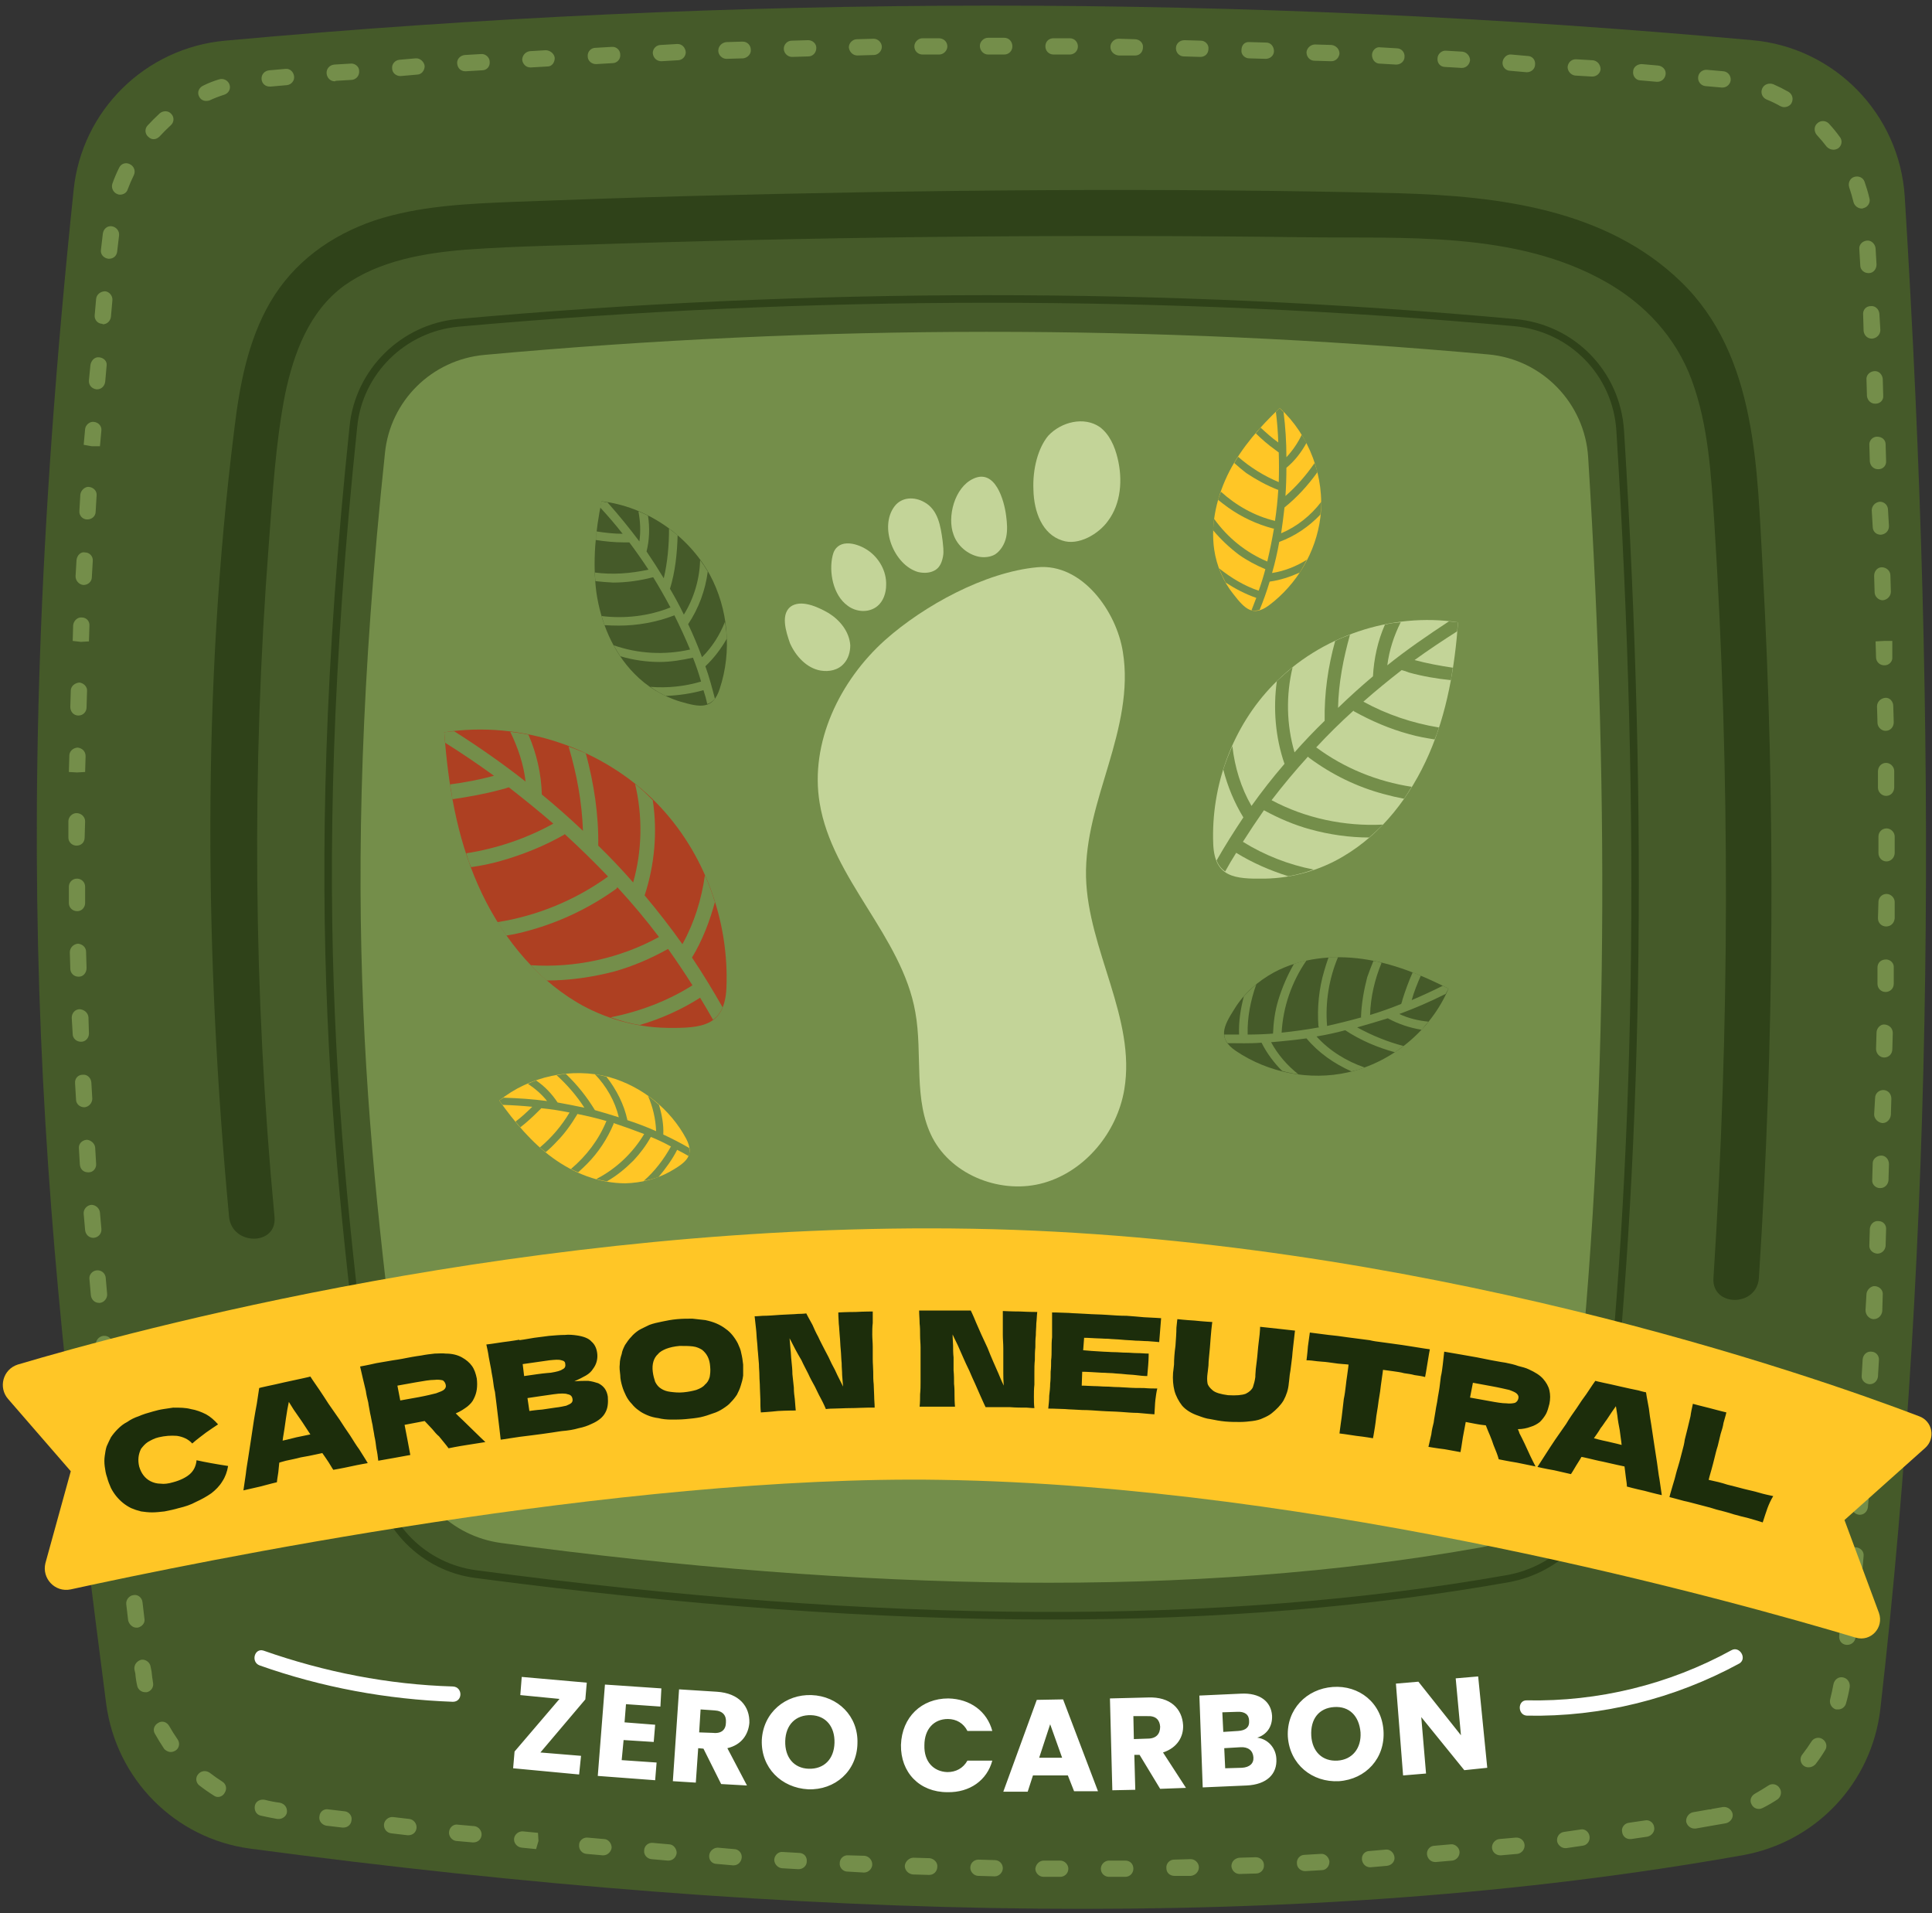<svg width="202" height="200" viewBox="0 0 202 200" fill="none" xmlns="http://www.w3.org/2000/svg">
<rect x="0" y="0" width="202" height="200" fill="#333333" stroke="none"/>
<path d="M182.15 193.95C136.3 202.1 83.55 200.9 26.15 193.25C18.3 192.2 12.15 186 11.1 178.1C5 130.7 0.15 92 7.7 19.85C8.55 11.55 15.2 5 23.55 4.25C76.783 -0.617 130 -0.633 183.2 4.2C191.8 4.95 198.6 11.9 199.15 20.55C202.6 76.2 202.25 129.25 196.6 178.65C195.7 186.4 189.85 192.6 182.15 193.95Z" fill="#455A29"/>
<path d="M154.9 161.75C124.75 167.15 90.1 166.35 52.4 161.3C47.2 160.6 43.15 156.55 42.5 151.35C38.45 120.2 35.25 94.75 40.25 47.35C40.8 41.9 45.15 37.6 50.65 37.1C85.617 33.9 120.6 33.883 155.6 37.05C161.25 37.55 165.7 42.15 166.05 47.8C168.35 84.4 168.1 119.25 164.35 151.75C163.8 156.8 159.95 160.85 154.9 161.75Z" fill="#748E4A"/>
<path fill-rule="evenodd" clip-rule="evenodd" d="M109.95 169.3C91.6 169.3 71.6 167.85 49.65 164.95C44.05 164.2 39.65 159.75 38.9 154.1C34.85 122.3 31.3 94.8 36.55 44.55C37.15 38.6 41.95 33.9 47.85 33.35C84.55 30.05 121.75 30 158.4 33.35C164.6 33.9 169.4 38.8 169.8 45C172.35 85.9 171.75 121.75 168 154.5C167.4 160.05 163.25 164.4 157.75 165.4C143.1 168 127.25 169.3 109.95 169.3ZM103.35 31.65C84.85 31.65 66.35 32.5 47.95 34.15C42.4 34.65 37.9 39.05 37.35 44.6C32.1 94.8 35.6 122.25 39.7 154C40.4 159.3 44.5 163.45 49.8 164.15C92.3 169.8 127.6 169.95 157.6 164.65C162.75 163.7 166.65 159.6 167.25 154.4C171 121.7 171.55 85.9 169 45.05C168.65 39.25 164.15 34.65 158.35 34.1C140.1 32.45 121.7 31.65 103.35 31.65Z" fill="#2F4219"/>
<path d="M110.85 196.2H109.1C108.65 196.2 108.25 195.8 108.25 195.35C108.3 194.9 108.65 194.5 109.15 194.5H110.85C111.3 194.5 111.7 194.9 111.7 195.35C111.7 195.85 111.3 196.2 110.85 196.2ZM115.95 196.2C115.5 196.2 115.1 195.85 115.1 195.35C115.1 194.9 115.5 194.5 115.95 194.5H117.65C118.15 194.5 118.5 194.85 118.5 195.35C118.5 195.8 118.15 196.2 117.65 196.2H115.95ZM104 196.15L102.3 196.1C101.85 196.1 101.45 195.7 101.45 195.25C101.45 194.75 101.85 194.4 102.3 194.4L104 194.45C104.5 194.45 104.85 194.85 104.85 195.3C104.85 195.75 104.45 196.15 104 196.15ZM122.8 196.1C122.3 196.1 121.95 195.75 121.95 195.3C121.9 194.8 122.3 194.4 122.75 194.4L124.45 194.35C124.483 194.35 124.5 194.35 124.5 194.35C124.95 194.35 125.35 194.75 125.35 195.2C125.35 195.65 125 196.05 124.5 196.1H122.8ZM97.15 196L95.45 195.95C94.95 195.9 94.6 195.5 94.6 195.05C94.65 194.55 95.1 194.2 95.5 194.2L97.2 194.25C97.65 194.3 98.05 194.7 98 195.15C98 195.6 97.65 196 97.15 196ZM129.6 195.9C129.15 195.9 128.8 195.55 128.75 195.1C128.75 194.6 129.1 194.25 129.6 194.2L131.3 194.15C131.75 194.15 132.15 194.5 132.15 194.95C132.2 195.45 131.8 195.85 131.35 195.85L129.65 195.9C129.65 195.9 129.633 195.9 129.6 195.9ZM90.35 195.75C90.35 195.75 90.333 195.75 90.3 195.75L88.6 195.65C88.15 195.65 87.75 195.25 87.8 194.75C87.8 194.3 88.2 193.9 88.7 193.95L90.4 194C90.85 194.05 91.2 194.45 91.2 194.9C91.2 195.35 90.8 195.75 90.35 195.75ZM136.45 195.6C136 195.6 135.6 195.25 135.6 194.8C135.55 194.35 135.9 193.9 136.4 193.9L138.1 193.8C138.55 193.75 138.95 194.15 139 194.6C139 195.1 138.65 195.5 138.2 195.5L136.5 195.6C136.467 195.6 136.45 195.6 136.45 195.6ZM83.5 195.4C83.5 195.4 83.483 195.4 83.45 195.4L81.75 195.3C81.3 195.25 80.95 194.85 80.95 194.4C81 193.9 81.4 193.55 81.85 193.6L83.55 193.7C84.05 193.7 84.4 194.1 84.35 194.6C84.35 195.05 83.95 195.4 83.5 195.4ZM143.25 195.2C142.8 195.2 142.45 194.85 142.4 194.4C142.35 193.9 142.7 193.5 143.2 193.5L144.9 193.35C145.3 193.3 145.75 193.65 145.8 194.15C145.85 194.6 145.5 195 145 195.05L143.3 195.2C143.3 195.2 143.283 195.2 143.25 195.2ZM76.7 195C76.667 195 76.65 195 76.65 195L74.95 194.85C74.45 194.85 74.1 194.45 74.15 193.95C74.2 193.5 74.6 193.15 75.05 193.15L76.75 193.3C77.2 193.3 77.6 193.7 77.55 194.2C77.5 194.65 77.15 195 76.7 195ZM150.05 194.65C149.6 194.65 149.25 194.3 149.2 193.85C149.15 193.4 149.5 192.95 150 192.95L151.7 192.8C152.1 192.75 152.55 193.1 152.6 193.55C152.65 194 152.3 194.45 151.85 194.5L150.15 194.65C150.117 194.65 150.083 194.65 150.05 194.65ZM69.9 194.5C69.867 194.5 69.833 194.5 69.8 194.5L68.1 194.35C67.65 194.3 67.3 193.9 67.35 193.45C67.35 192.95 67.8 192.6 68.25 192.65L69.95 192.8C70.4 192.8 70.75 193.25 70.75 193.7C70.7 194.15 70.35 194.5 69.9 194.5ZM156.85 193.95C156.45 193.95 156.05 193.65 156 193.2C155.95 192.75 156.3 192.3 156.75 192.25L158.45 192.1C158.9 192.05 159.35 192.35 159.4 192.85C159.45 193.3 159.1 193.75 158.65 193.8L156.95 193.95C156.917 193.95 156.883 193.95 156.85 193.95ZM63.1 193.95C63.067 193.95 63.033 193.95 63 193.95L61.3 193.8C60.85 193.75 60.5 193.35 60.55 192.85C60.55 192.4 61 192.05 61.45 192.1L63.15 192.25C63.6 192.25 63.95 192.7 63.95 193.15C63.9 193.6 63.5 193.95 63.1 193.95ZM56.05 193.3L54.55 193.15C54.05 193.1 53.7 192.65 53.75 192.2C53.8 191.75 54.25 191.4 54.7 191.45L56.25 191.6L56.3 192.45L56.05 193.3ZM163.65 193.2C163.25 193.2 162.85 192.85 162.8 192.45C162.75 191.95 163.1 191.55 163.55 191.5L165.25 191.25C165.7 191.15 166.15 191.5 166.2 192C166.25 192.45 165.95 192.9 165.45 192.95L163.75 193.2C163.717 193.2 163.683 193.2 163.65 193.2ZM49.5 192.6C49.467 192.6 49.433 192.6 49.4 192.6L47.7 192.45C47.25 192.4 46.9 191.95 46.95 191.5C47 191 47.45 190.65 47.9 190.75L49.6 190.9C50.05 190.95 50.4 191.4 50.35 191.85C50.3 192.3 49.95 192.6 49.5 192.6ZM170.4 192.25C170 192.25 169.65 191.95 169.6 191.5C169.5 191.05 169.85 190.6 170.3 190.55L172 190.3C172.45 190.2 172.9 190.55 172.95 191C173.05 191.45 172.7 191.9 172.25 192L170.55 192.25C170.517 192.25 170.467 192.25 170.4 192.25ZM42.7 191.85C42.667 191.85 42.633 191.85 42.6 191.85L40.9 191.65C40.45 191.6 40.1 191.2 40.15 190.7C40.2 190.25 40.65 189.9 41.1 189.95L42.8 190.15C43.25 190.2 43.6 190.65 43.55 191.1C43.5 191.55 43.15 191.85 42.7 191.85ZM177.15 191.15C176.75 191.15 176.4 190.85 176.3 190.45C176.25 190 176.55 189.55 177 189.45L178.7 189.15H178.9C178.933 189.117 178.967 189.1 179 189.1L180.15 188.9C180.6 188.85 181.05 189.15 181.15 189.6C181.25 190.05 180.9 190.5 180.45 190.6L179 190.85L177.3 191.15C177.267 191.15 177.217 191.15 177.15 191.15ZM35.9 191.05C35.867 191.05 35.833 191.05 35.8 191.05L34.1 190.85C33.65 190.75 33.3 190.35 33.4 189.85C33.45 189.4 33.85 189.05 34.35 189.15L36.05 189.35C36.5 189.4 36.85 189.85 36.75 190.3C36.7 190.75 36.35 191.05 35.9 191.05ZM29.15 190.15C29.117 190.15 29.067 190.15 29 190.15C28.433 190.05 27.85 189.933 27.25 189.8C26.8 189.7 26.55 189.25 26.65 188.75C26.75 188.3 27.2 188.05 27.7 188.15C28.2 188.283 28.717 188.383 29.25 188.45C29.75 188.55 30.05 188.95 30 189.45C29.95 189.85 29.55 190.15 29.15 190.15ZM183.9 189.1C183.6 189.1 183.3 188.95 183.15 188.65C182.9 188.25 183.05 187.75 183.5 187.5C183.967 187.233 184.433 186.95 184.9 186.65C185.25 186.4 185.8 186.5 186.05 186.9C186.35 187.3 186.2 187.85 185.85 188.1C185.35 188.433 184.833 188.733 184.3 189C184.167 189.067 184.033 189.1 183.9 189.1ZM22.8 187.85C22.633 187.85 22.483 187.8 22.35 187.7C21.817 187.367 21.317 187.017 20.85 186.65C20.5 186.4 20.4 185.85 20.7 185.5C21 185.1 21.5 185.05 21.9 185.3C22.333 185.633 22.783 185.95 23.25 186.25C23.65 186.5 23.75 187 23.5 187.4C23.35 187.7 23.05 187.85 22.8 187.85ZM189.1 184.75C188.9 184.75 188.75 184.7 188.6 184.6C188.2 184.3 188.15 183.75 188.45 183.4C188.783 182.967 189.1 182.517 189.4 182.05C189.65 181.65 190.2 181.55 190.55 181.8C190.95 182.05 191.1 182.6 190.8 183C190.5 183.5 190.167 183.983 189.8 184.45C189.6 184.65 189.35 184.75 189.1 184.75ZM17.85 183.15C17.6 183.15 17.3 183 17.15 182.8C16.817 182.3 16.5 181.783 16.2 181.25C15.95 180.85 16.1 180.35 16.55 180.1C16.95 179.85 17.45 180 17.7 180.45C17.967 180.917 18.25 181.367 18.55 181.8C18.85 182.2 18.75 182.75 18.35 183C18.183 183.1 18.017 183.15 17.85 183.15ZM192.2 178.7C192.1 178.7 192.017 178.7 191.95 178.7C191.5 178.55 191.25 178.1 191.35 177.65C191.483 177.117 191.6 176.583 191.7 176.05C191.8 175.6 192.2 175.25 192.7 175.35C193.15 175.45 193.45 175.85 193.4 176.35C193.3 176.95 193.167 177.533 193 178.1C192.9 178.45 192.55 178.7 192.2 178.7ZM15.2 176.9C14.8 176.9 14.45 176.65 14.35 176.25C14.25 175.817 14.183 175.383 14.15 174.95L14.05 174.5C14 174 14.35 173.6 14.8 173.5C15.25 173.45 15.7 173.8 15.75 174.25L15.85 174.75C15.883 175.117 15.933 175.5 16 175.9C16.1 176.35 15.8 176.8 15.35 176.9C15.283 176.9 15.233 176.9 15.2 176.9ZM193.15 171.95C193.117 171.95 193.083 171.95 193.05 171.95C192.55 171.9 192.25 171.5 192.3 171L192.45 169.3C192.5 168.85 192.95 168.5 193.4 168.55C193.85 168.6 194.2 169 194.15 169.5L194 171.2C193.95 171.65 193.55 171.95 193.15 171.95ZM14.25 170.15C13.85 170.15 13.5 169.8 13.4 169.4L13.2 167.7C13.15 167.25 13.5 166.8 13.95 166.75C14.4 166.65 14.85 167 14.9 167.5L15.1 169.2C15.2 169.65 14.85 170.05 14.4 170.15C14.333 170.15 14.283 170.15 14.25 170.15ZM193.85 165.15C193.817 165.15 193.783 165.15 193.75 165.15C193.3 165.1 192.95 164.7 193 164.2L193.15 162.5C193.2 162.05 193.6 161.7 194.05 161.75C194.55 161.8 194.9 162.2 194.85 162.65L194.7 164.4C194.65 164.8 194.25 165.15 193.85 165.15ZM13.4 163.35C13 163.35 12.6 163.05 12.55 162.6L12.35 160.9C12.3 160.45 12.65 160 13.1 159.95C13.55 159.9 14 160.25 14.05 160.7L14.25 162.4C14.3 162.85 14 163.3 13.5 163.35C13.467 163.35 13.433 163.35 13.4 163.35ZM194.45 158.35C194.417 158.35 194.4 158.35 194.4 158.35C193.9 158.3 193.55 157.9 193.6 157.4L193.75 155.7C193.8 155.25 194.25 154.9 194.65 154.95C195.15 154.95 195.5 155.4 195.45 155.85L195.3 157.55C195.25 158 194.9 158.35 194.45 158.35ZM12.55 156.55C12.15 156.55 11.8 156.25 11.75 155.8L11.5 154.1C11.45 153.65 11.8 153.2 12.25 153.15C12.75 153.1 13.15 153.45 13.2 153.9L13.4 155.6C13.5 156.1 13.15 156.5 12.7 156.55C12.667 156.55 12.617 156.55 12.55 156.55ZM195 151.55C194.967 151.55 194.95 151.533 194.95 151.5C194.45 151.5 194.1 151.1 194.15 150.6L194.3 148.9C194.3 148.45 194.75 148.1 195.2 148.1C195.65 148.15 196 148.55 196 149.05L195.85 150.75C195.85 151.2 195.45 151.55 195 151.55ZM11.8 149.8C11.35 149.8 11 149.45 10.95 149L10.75 147.3C10.7 146.85 11 146.45 11.5 146.4C11.95 146.3 12.4 146.65 12.45 147.15L12.65 148.85C12.7 149.3 12.35 149.7 11.9 149.75C11.867 149.783 11.833 149.8 11.8 149.8ZM195.5 144.7C195.467 144.7 195.45 144.7 195.45 144.7C194.95 144.65 194.6 144.25 194.65 143.8L194.75 142.1C194.8 141.6 195.2 141.25 195.65 141.3C196.15 141.3 196.5 141.75 196.45 142.2L196.35 143.9C196.3 144.35 195.95 144.7 195.5 144.7ZM11.05 143C10.6 143 10.25 142.65 10.2 142.2L10 140.7C9.95 140.2 10.3 139.7 10.8 139.65C11.3 139.6 11.65 139.9 11.7 140.35L11.9 142.05C11.95 142.5 11.6 142.95 11.1 143C11.1 143 11.083 143 11.05 143ZM195.9 137.9C195.9 137.9 195.883 137.9 195.85 137.9C195.4 137.85 195.05 137.45 195.05 136.95L195.15 135.25C195.2 134.8 195.65 134.4 196.05 134.45C196.55 134.5 196.9 134.9 196.85 135.35L196.8 137.05C196.75 137.55 196.35 137.9 195.9 137.9ZM10.35 136.2C9.9 136.2 9.55 135.85 9.5 135.4L9.35 133.7C9.3 133.25 9.65 132.85 10.1 132.8C10.6 132.75 11 133.1 11.05 133.55L11.2 135.25C11.25 135.7 10.9 136.15 10.45 136.2C10.417 136.2 10.383 136.2 10.35 136.2ZM196.3 131.05C196.267 131.05 196.25 131.05 196.25 131.05C195.75 131 195.4 130.6 195.45 130.15L195.5 128.45C195.55 127.95 195.95 127.6 196.4 127.65C196.9 127.65 197.25 128.05 197.2 128.55L197.15 130.25C197.1 130.7 196.75 131.05 196.3 131.05ZM9.75 129.4C9.3 129.4 8.95 129.05 8.9 128.6L8.75 126.9C8.7 126.45 9.05 126 9.55 125.95C10 125.95 10.4 126.3 10.45 126.75L10.6 128.45C10.65 128.95 10.3 129.35 9.8 129.4C9.8 129.4 9.783 129.4 9.75 129.4ZM196.6 124.2C196.567 124.2 196.55 124.2 196.55 124.2C196.1 124.2 195.7 123.8 195.75 123.35L195.8 121.6C195.8 121.15 196.25 120.8 196.7 120.8C197.15 120.8 197.5 121.2 197.5 121.7L197.45 123.4C197.4 123.85 197.05 124.2 196.6 124.2ZM9.2 122.55C8.75 122.55 8.4 122.25 8.35 121.75L8.25 120.05C8.2 119.6 8.55 119.2 9.05 119.15C9.45 119.15 9.9 119.5 9.95 119.95L10.05 121.65C10.1 122.1 9.75 122.55 9.3 122.55C9.267 122.55 9.233 122.55 9.2 122.55ZM196.85 117.4C196.817 117.4 196.8 117.4 196.8 117.4C196.35 117.35 195.95 116.95 195.95 116.5L196.05 114.8C196.05 114.3 196.45 113.95 196.9 113.95C197.4 113.95 197.75 114.35 197.75 114.85L197.7 116.55C197.65 117 197.3 117.4 196.85 117.4ZM8.8 115.75C8.35 115.75 7.95 115.4 7.95 114.95L7.85 113.25C7.8 112.75 8.15 112.35 8.65 112.35C9.1 112.3 9.5 112.65 9.55 113.15L9.65 114.85C9.65 115.3 9.3 115.7 8.85 115.75C8.817 115.75 8.8 115.75 8.8 115.75ZM197 110.55C196.55 110.55 196.15 110.15 196.15 109.65L196.2 107.95C196.2 107.5 196.6 107.05 197.05 107.1C197.55 107.15 197.9 107.5 197.9 108L197.85 109.7C197.85 110.15 197.5 110.55 197 110.55ZM8.45 108.9C8 108.9 7.6 108.55 7.6 108.1L7.5 106.4C7.5 105.9 7.85 105.5 8.35 105.5C8.8 105.55 9.2 105.85 9.25 106.35L9.3 108.05C9.3 108.5 8.95 108.9 8.5 108.9C8.467 108.9 8.45 108.9 8.45 108.9ZM197.15 103.7C196.65 103.7 196.3 103.3 196.3 102.85V101.15C196.3 100.65 196.65 100.3 197.2 100.3C197.65 100.3 198.05 100.7 198 101.15V102.85C198 103.35 197.6 103.7 197.15 103.7ZM8.2 102.1C7.75 102.1 7.35 101.75 7.35 101.25L7.3 99.55C7.3 99.1 7.65 98.7 8.15 98.65C8.65 98.7 9 99.05 9 99.5L9.05 101.2C9.05 101.7 8.7 102.1 8.25 102.1C8.217 102.1 8.2 102.1 8.2 102.1ZM197.2 96.85C196.75 96.85 196.35 96.5 196.35 96L196.4 94.3C196.4 93.85 196.75 93.45 197.25 93.45C197.7 93.45 198.1 93.85 198.1 94.3V96C198.05 96.5 197.7 96.85 197.2 96.85ZM8.05 95.25C7.6 95.25 7.2 94.9 7.2 94.4V92.7C7.2 92.25 7.55 91.85 8.05 91.85C8.5 91.85 8.9 92.2 8.9 92.7V94.4C8.9 94.85 8.55 95.25 8.1 95.25C8.067 95.25 8.05 95.25 8.05 95.25ZM197.25 90.05C196.75 90.05 196.4 89.65 196.4 89.15V87.45C196.4 87 196.75 86.6 197.25 86.6C197.7 86.6 198.1 87 198.1 87.45V89.15C198.1 89.65 197.7 90.05 197.25 90.05ZM8 88.4C7.55 88.4 7.15 88.05 7.15 87.55V85.85C7.15 85.4 7.55 85 8 85C8.5 85 8.9 85.4 8.9 85.85L8.85 87.55C8.85 88.05 8.5 88.4 8 88.4ZM197.2 83.2C196.75 83.2 196.35 82.8 196.35 82.35V80.65C196.35 80.15 196.7 79.75 197.2 79.75C197.65 79.75 198.05 80.15 198.05 80.6V82.3C198.05 82.8 197.7 83.2 197.2 83.2ZM8.05 80.75L7.2 80.7L7.25 79C7.25 78.55 7.6 78.2 8.1 78.15C8.6 78.2 8.95 78.55 8.95 79.05L8.9 80.7L8.05 80.75ZM197.15 76.4C196.7 76.4 196.3 76 196.3 75.55L196.25 73.85C196.25 73.35 196.65 73 197.1 72.95C197.6 72.9 197.95 73.35 197.95 73.8L198 75.5C198 76 197.65 76.4 197.15 76.4ZM8.2 74.8C7.7 74.8 7.35 74.4 7.35 73.9L7.4 72.2C7.4 71.75 7.8 71.4 8.3 71.35C8.75 71.4 9.15 71.8 9.1 72.25L9.05 73.95C9.05 74.4 8.7 74.8 8.2 74.8ZM197 69.55C196.55 69.55 196.15 69.2 196.15 68.7L196.1 67.05L197.85 66.95L197 67H197.85V68.7C197.9 69.15 197.5 69.55 197.05 69.55C197.017 69.55 197 69.55 197 69.55ZM8.45 67.1L7.6 67L7.65 65.35C7.7 64.9 8.1 64.5 8.55 64.55C9.05 64.55 9.4 64.95 9.35 65.45L9.3 67.05L8.45 67.1ZM196.85 62.75C196.4 62.75 196 62.35 196 61.9L195.95 60.2C195.95 59.7 196.3 59.3 196.75 59.3C197.2 59.3 197.65 59.65 197.65 60.15L197.7 61.85C197.7 62.3 197.35 62.7 196.85 62.75ZM8.75 61.15C8.75 61.15 8.733 61.15 8.7 61.15C8.25 61.1 7.9 60.7 7.9 60.25L8 58.55C8.05 58.05 8.45 57.65 8.9 57.75C9.35 57.75 9.75 58.15 9.7 58.65L9.6 60.35C9.6 60.8 9.2 61.15 8.75 61.15ZM196.65 55.9C196.15 55.9 195.8 55.55 195.8 55.05L195.7 53.35C195.7 52.9 196.05 52.5 196.55 52.45C197.05 52.45 197.4 52.85 197.4 53.3L197.5 55C197.5 55.5 197.15 55.85 196.65 55.9ZM9.15 54.3C9.15 54.3 9.133 54.3 9.1 54.3C8.65 54.3 8.25 53.9 8.3 53.4L8.4 51.7C8.45 51.25 8.9 50.85 9.3 50.9C9.8 50.95 10.15 51.35 10.1 51.8L10 53.5C10 53.95 9.6 54.3 9.15 54.3ZM196.35 49.05C195.9 49.05 195.55 48.7 195.5 48.25L195.45 46.55C195.4 46.05 195.8 45.65 196.25 45.65C196.8 45.65 197.15 46 197.15 46.45L197.2 48.15C197.25 48.65 196.9 49.05 196.4 49.05C196.4 49.05 196.383 49.05 196.35 49.05ZM9.6 46.65L8.75 46.5L8.9 44.85C8.95 44.4 9.4 44.05 9.8 44.1C10.3 44.15 10.65 44.55 10.6 45L10.45 46.65H9.6ZM196.05 42.2C195.6 42.2 195.25 41.85 195.2 41.4L195.15 39.7C195.1 39.25 195.45 38.85 195.95 38.8C196.45 38.75 196.8 39.15 196.85 39.6L196.9 41.35C196.95 41.8 196.6 42.2 196.1 42.2C196.1 42.2 196.083 42.2 196.05 42.2ZM10.15 40.7C10.117 40.7 10.1 40.7 10.1 40.7C9.6 40.65 9.25 40.25 9.3 39.75L9.45 38.2C9.5 37.75 9.85 37.3 10.35 37.35C10.85 37.4 11.2 37.75 11.15 38.2L11 39.9C10.95 40.35 10.6 40.7 10.15 40.7ZM195.7 35.4C195.25 35.4 194.9 35.05 194.85 34.6L194.8 32.9C194.75 32.4 195.1 32 195.6 32C196.05 31.95 196.45 32.3 196.5 32.8L196.6 34.5C196.6 34.95 196.25 35.35 195.75 35.4C195.75 35.4 195.733 35.4 195.7 35.4ZM10.75 33.9C10.717 33.867 10.7 33.85 10.7 33.85C10.2 33.85 9.85 33.4 9.9 32.95L10.05 31.25C10.1 30.75 10.55 30.45 11 30.45C11.45 30.5 11.8 30.95 11.75 31.4L11.6 33.1C11.55 33.55 11.2 33.9 10.75 33.9ZM195.35 28.55C194.9 28.55 194.5 28.2 194.5 27.75L194.4 26.05C194.35 25.6 194.7 25.2 195.2 25.15C195.65 25.1 196.05 25.5 196.1 25.95L196.2 27.65C196.2 28.15 195.85 28.55 195.4 28.55C195.367 28.55 195.35 28.55 195.35 28.55ZM11.4 27.05C11.367 27.05 11.35 27.05 11.35 27.05C10.85 27 10.5 26.6 10.55 26.15L10.75 24.45C10.8 23.95 11.2 23.6 11.65 23.65C12.15 23.7 12.5 24.15 12.45 24.6L12.25 26.3C12.2 26.75 11.85 27.05 11.4 27.05ZM194.65 21.8C194.25 21.8 193.9 21.5 193.8 21.15C193.667 20.617 193.517 20.1 193.35 19.6C193.2 19.15 193.4 18.65 193.85 18.5C194.3 18.35 194.8 18.55 194.95 19C195.15 19.567 195.317 20.133 195.45 20.7C195.6 21.15 195.3 21.65 194.85 21.75C194.783 21.783 194.717 21.8 194.65 21.8ZM12.55 20.35C12.45 20.35 12.367 20.333 12.3 20.3C11.85 20.15 11.6 19.65 11.75 19.2C11.95 18.633 12.183 18.083 12.45 17.55C12.65 17.1 13.15 16.95 13.55 17.15C14 17.35 14.2 17.85 14 18.3C13.767 18.767 13.55 19.267 13.35 19.8C13.25 20.15 12.9 20.35 12.55 20.35ZM191.7 15.65C191.45 15.65 191.2 15.55 191 15.35C190.667 14.917 190.317 14.5 189.95 14.1C189.65 13.75 189.65 13.2 190 12.9C190.35 12.55 190.9 12.6 191.2 12.9C191.633 13.367 192.017 13.833 192.35 14.3C192.65 14.65 192.6 15.2 192.2 15.5C192.033 15.6 191.867 15.65 191.7 15.65ZM16.05 14.55C15.85 14.55 15.65 14.45 15.5 14.3C15.15 14 15.1 13.45 15.45 13.1C15.85 12.667 16.267 12.25 16.7 11.85C17.05 11.55 17.6 11.55 17.9 11.9C18.25 12.25 18.2 12.8 17.85 13.1C17.45 13.467 17.067 13.85 16.7 14.25C16.5 14.45 16.3 14.55 16.05 14.55ZM186.55 11.2C186.417 11.2 186.283 11.167 186.15 11.1C185.683 10.833 185.2 10.6 184.7 10.4C184.25 10.2 184.05 9.7 184.25 9.25C184.45 8.8 184.95 8.65 185.4 8.8C185.933 9.033 186.467 9.3 187 9.6C187.4 9.85 187.55 10.35 187.3 10.8C187.15 11.05 186.85 11.2 186.55 11.2ZM21.55 10.55C21.25 10.55 20.95 10.4 20.8 10.05C20.6 9.65 20.8 9.15 21.25 8.95C21.783 8.683 22.333 8.467 22.9 8.3C23.35 8.15 23.85 8.4 24 8.85C24.15 9.3 23.9 9.75 23.45 9.9C22.917 10.067 22.4 10.267 21.9 10.5C21.8 10.533 21.683 10.55 21.55 10.55ZM180.1 9.15C180.067 9.15 180.033 9.15 180 9.15L178.3 9C177.85 8.95 177.5 8.55 177.55 8.05C177.6 7.6 178 7.25 178.5 7.3L180.2 7.45C180.65 7.5 181 7.9 180.95 8.4C180.9 8.8 180.55 9.15 180.1 9.15ZM28.2 9.05C27.75 9.05 27.4 8.75 27.35 8.3C27.3 7.8 27.65 7.4 28.15 7.35L29.85 7.2C30.3 7.15 30.7 7.5 30.75 8C30.8 8.45 30.45 8.85 30 8.9L28.3 9.05C28.267 9.05 28.233 9.05 28.2 9.05ZM173.3 8.55C173.267 8.55 173.233 8.55 173.2 8.55L171.5 8.4C171.05 8.4 170.7 7.95 170.75 7.5C170.75 7 171.2 6.7 171.65 6.7L173.35 6.85C173.85 6.9 174.2 7.3 174.15 7.75C174.1 8.2 173.75 8.55 173.3 8.55ZM35 8.5C34.55 8.5 34.2 8.15 34.15 7.7C34.1 7.2 34.45 6.8 34.95 6.75L36.65 6.65C37.1 6.6 37.55 6.95 37.55 7.4C37.6 7.9 37.25 8.3 36.8 8.35L35.1 8.45C35.067 8.483 35.033 8.5 35 8.5ZM166.5 8C166.467 8 166.433 8 166.4 8L164.7 7.9C164.25 7.85 163.9 7.45 163.9 7C163.95 6.5 164.35 6.15 164.85 6.2L166.55 6.3C167 6.35 167.35 6.75 167.35 7.25C167.3 7.7 166.9 8 166.5 8ZM41.85 7.95C41.4 7.95 41 7.6 41 7.15C40.95 6.7 41.3 6.3 41.75 6.25L43.45 6.1C43.9 6.05 44.35 6.45 44.4 6.9C44.4 7.4 44.05 7.8 43.6 7.8L41.9 7.95C41.867 7.95 41.85 7.95 41.85 7.95ZM159.65 7.55C159.65 7.55 159.633 7.55 159.6 7.55L157.9 7.4C157.45 7.4 157.05 7 157.1 6.5C157.15 6.05 157.55 5.65 158 5.7L159.7 5.85C160.2 5.85 160.55 6.25 160.5 6.75C160.5 7.2 160.1 7.55 159.65 7.55ZM48.65 7.45C48.2 7.45 47.85 7.15 47.8 6.65C47.75 6.2 48.1 5.8 48.6 5.75L50.3 5.65C50.75 5.6 51.2 6 51.2 6.45C51.25 6.95 50.9 7.35 50.4 7.35L48.7 7.45C48.7 7.45 48.683 7.45 48.65 7.45ZM152.85 7.1C152.817 7.1 152.8 7.1 152.8 7.1L151.1 7C150.6 7 150.25 6.6 150.3 6.1C150.3 5.65 150.75 5.25 151.2 5.3L152.9 5.4C153.35 5.45 153.7 5.85 153.7 6.3C153.65 6.75 153.3 7.1 152.85 7.1ZM55.45 7.05C55 7.05 54.65 6.7 54.6 6.25C54.6 5.8 54.95 5.4 55.4 5.35L57.05 5.25C57.5 5.25 57.95 5.6 58 6.05C58 6.55 57.7 6.95 57.25 6.95L55.5 7.05C55.5 7.05 55.483 7.05 55.45 7.05ZM146 6.75C146 6.75 145.983 6.75 145.95 6.75L144.25 6.65C143.8 6.65 143.45 6.25 143.45 5.75C143.45 5.3 143.85 4.85 144.35 4.95L146.05 5.05C146.5 5.05 146.9 5.45 146.85 5.95C146.85 6.4 146.45 6.75 146 6.75ZM62.3 6.7C61.85 6.7 61.45 6.35 61.45 5.9C61.4 5.4 61.8 5 62.25 5L63.95 4.9C64.45 4.85 64.85 5.25 64.85 5.7C64.9 6.2 64.5 6.6 64.05 6.6L62.35 6.7C62.317 6.7 62.3 6.7 62.3 6.7ZM139.2 6.4C139.167 6.4 139.15 6.4 139.15 6.4L137.45 6.35C136.95 6.35 136.6 5.95 136.6 5.45C136.65 5 137.05 4.65 137.5 4.65L139.2 4.7C139.7 4.75 140.05 5.15 140.05 5.6C140 6.05 139.65 6.4 139.2 6.4ZM69.15 6.4C68.65 6.4 68.3 6.05 68.25 5.55C68.25 5.1 68.6 4.7 69.1 4.7L70.8 4.6C70.8 4.6 70.817 4.6 70.85 4.6C71.3 4.6 71.65 4.95 71.7 5.45C71.7 5.9 71.35 6.3 70.85 6.3L69.15 6.4ZM132.35 6.15C132.35 6.15 132.333 6.15 132.3 6.15L130.6 6.1C130.15 6.1 129.75 5.7 129.8 5.25C129.8 4.75 130.1 4.35 130.65 4.4L132.4 4.45C132.85 4.45 133.2 4.85 133.2 5.35C133.2 5.8 132.8 6.15 132.35 6.15ZM75.95 6.15C75.5 6.15 75.1 5.75 75.1 5.3C75.1 4.85 75.45 4.45 75.95 4.4L77.65 4.35C78.15 4.35 78.5 4.75 78.5 5.2C78.55 5.65 78.15 6.05 77.7 6.1L76 6.15C75.967 6.15 75.95 6.15 75.95 6.15ZM125.5 5.95L123.8 5.9C123.3 5.9 122.95 5.5 122.95 5.05C122.95 4.55 123.35 4.2 123.85 4.2L125.55 4.25C126 4.25 126.4 4.65 126.35 5.1C126.35 5.6 126 5.95 125.5 5.95ZM82.8 5.95C82.35 5.95 81.95 5.55 81.95 5.1C81.95 4.65 82.3 4.25 82.8 4.25L84.5 4.2C84.95 4.2 85.35 4.55 85.35 5C85.35 5.5 85 5.9 84.5 5.9L82.8 5.95ZM118.7 5.8C118.667 5.8 118.65 5.8 118.65 5.8H116.95C116.5 5.75 116.1 5.4 116.1 4.9C116.1 4.45 116.5 4.05 116.95 4.05C116.983 4.05 117 4.05 117 4.05L118.65 4.1C119.15 4.1 119.55 4.5 119.5 4.95C119.5 5.45 119.15 5.8 118.7 5.8ZM89.65 5.8C89.15 5.8 88.8 5.4 88.75 4.95C88.75 4.5 89.15 4.1 89.6 4.1L91.35 4.05C91.8 4.05 92.2 4.45 92.2 4.9C92.2 5.35 91.8 5.75 91.35 5.75L89.65 5.8ZM111.85 5.7H110.15C109.65 5.7 109.3 5.3 109.3 4.85C109.3 4.35 109.65 4 110.15 4H111.85C112.35 4 112.7 4.4 112.7 4.85C112.7 5.35 112.3 5.7 111.85 5.7ZM96.45 5.7C96 5.7 95.6 5.35 95.6 4.85C95.6 4.4 96 4 96.45 4H98.15C98.65 4 99.05 4.35 99.05 4.85C99.05 5.3 98.65 5.7 98.2 5.7H96.45ZM105 5.7H103.3C102.85 5.7 102.45 5.3 102.45 4.8C102.45 4.35 102.85 3.95 103.3 3.95H105C105.5 3.95 105.85 4.35 105.85 4.85C105.85 5.3 105.5 5.7 105 5.7Z" fill="#748E4A"/>
<path d="M0.85 146.25C-0.2 145.05 0.3 143.15 1.85 142.65C13.65 139.15 55.7 127.65 101.65 128.45C147.85 129.25 189.4 143.75 200.65 148.05C202.05 148.55 202.4 150.35 201.3 151.35L192.85 158.9L196.45 168.6C197 170.15 195.6 171.65 194.05 171.2C181.2 167.35 137.95 155.3 98.4 154.7C64.85 154.15 20.2 163.35 7.4 166.15C5.75 166.5 4.35 165 4.75 163.4L7.4 153.8L0.85 146.25Z" fill="#FFC626"/>
<path d="M47.35 176.3C40.6 176.1 33.95 174.8 27.55 172.55C26.6 172.25 26.2 173.75 27.15 174.1C33.65 176.4 40.45 177.65 47.35 177.9C48.4 177.9 48.4 176.35 47.35 176.3Z" fill="white"/>
<path d="M181.05 172.5C174.5 176.1 167.1 177.9 159.65 177.75C158.65 177.7 158.65 179.3 159.65 179.35C167.4 179.5 175.05 177.6 181.85 173.9C182.7 173.4 181.9 172.05 181.05 172.5Z" fill="white"/>
<path d="M92.55 66.9C87.8 71.15 84.65 77.65 85.7 83.95C87 91.9 94.3 97.85 95.7 105.8C96.5 110.2 95.45 115 97.5 118.95C99.6 122.95 104.8 124.9 109.15 123.65C113.5 122.4 116.8 118.35 117.55 113.9C118.8 106.45 113.75 99.3 113.55 91.7C113.45 87.7 114.75 83.8 115.9 79.95C117.05 76.1 118.05 72.1 117.4 68.15C116.75 63.95 113.15 58.85 108.45 59.3C103 59.8 96.6 63.3 92.55 66.9Z" fill="#C3D498"/>
<path d="M108.05 51.2C107.95 49 108.55 46.8 109.6 45.55C110.95 44.1 113.35 43.5 115 44.65C116 45.4 116.55 46.65 116.85 47.9C117.4 50.15 117.2 52.65 115.85 54.45C114.9 55.8 112.75 57.1 111.05 56.5C109 55.85 108.1 53.55 108.05 51.2Z" fill="#C3D498"/>
<path d="M99.7 55.9C100.1 57.05 101.15 57.95 102.35 58.2C102.9 58.3 103.55 58.25 104.05 57.95C104.65 57.55 105.05 56.85 105.2 56.15C105.35 55.45 105.3 54.7 105.2 53.95C105 52.3 104.05 48.95 101.75 50.05C99.8 50.95 99 54.05 99.7 55.9Z" fill="#C3D498"/>
<path d="M96 59.8C96.65 59.95 97.35 59.9 97.85 59.55C98.3 59.25 98.5 58.7 98.6 58.15C98.7 57.6 98.6 57.05 98.55 56.5C98.35 55.05 98.1 53.3 96.65 52.5C95.6 51.9 94.3 51.95 93.55 52.9C91.85 55.1 93.5 59.1 96 59.8Z" fill="#C3D498"/>
<path d="M88.6 63.3C89.5 64 90.85 64.1 91.75 63.35C92.35 62.85 92.65 62 92.65 61.15C92.7 59.7 91.9 58.3 90.7 57.5C89.4 56.65 87.45 56.3 87.05 58.1C86.65 59.8 87.1 62.2 88.6 63.3Z" fill="#C3D498"/>
<path d="M82.6 67.25C83.2 68.6 84.35 69.85 85.8 70.1C86.7 70.25 87.65 70.05 88.25 69.35C88.7 68.85 88.9 68.15 88.9 67.45C88.8 66.05 87.85 64.85 86.65 64.1C85.7 63.55 84 62.7 82.85 63.3C81.5 64.05 82.2 66.1 82.6 67.25Z" fill="#C3D498"/>
<path d="M133.15 71.55C138.05 66.5 145.45 64 152.45 65.05C152.1 69.75 151.3 74.5 149.4 78.85C147.5 83.2 144.5 87.15 140.4 89.55C137.95 91 135.1 91.8 132.25 91.85C129.05 91.9 127 91.7 126.85 88.25C126.6 82.15 128.85 75.95 133.15 71.55Z" fill="#C3D498"/>
<path d="M147.3 70.3C148.75 70.7 150.2 70.95 151.7 71.1C151.767 70.667 151.833 70.233 151.9 69.8C150.55 69.6 149.2 69.35 147.9 69C149.35 67.95 150.85 66.95 152.35 66C152.383 65.7 152.417 65.383 152.45 65.05C152.15 65 151.8 65 151.5 64.95C149.3 66.4 147.1 67.9 145.05 69.55C145.25 67.95 145.75 66.45 146.45 65.05C145.9 65.1 145.35 65.15 144.8 65.3C144.05 67 143.65 68.85 143.55 70.7C142.283 71.767 141.067 72.867 139.9 74C139.95 71.4 140.45 68.85 141.15 66.35C140.65 66.55 140.1 66.75 139.6 67C138.85 69.7 138.45 72.5 138.5 75.35C137.4 76.417 136.35 77.517 135.35 78.65C134.5 75.75 134.45 72.65 135.15 69.75C134.6 70.2 134.05 70.7 133.5 71.2C133.1 74.1 133.35 77.1 134.3 79.85C133.067 81.283 131.917 82.75 130.85 84.25C129.75 82.35 129.1 80.2 128.85 78C128.483 78.8 128.167 79.617 127.9 80.45C128.35 82.2 129.05 83.9 130 85.45C129 86.95 128.05 88.45 127.2 89.95C127.4 90.45 127.7 90.833 128.1 91.1C128.467 90.433 128.85 89.783 129.25 89.15C130.95 90.2 132.8 91 134.7 91.6C135.6 91.45 136.5 91.2 137.35 90.9C134.75 90.4 132.2 89.4 129.95 88C130.65 86.9 131.383 85.8 132.15 84.7C133.7 85.55 135.35 86.25 137 86.7C139 87.25 141.1 87.55 143.15 87.55C143.65 87.117 144.133 86.667 144.6 86.2C140.6 86.4 136.5 85.55 132.95 83.65C134.15 82.083 135.417 80.567 136.75 79.1C136.783 79.133 136.817 79.167 136.85 79.2C139.2 80.95 141.85 82.25 144.65 83C145.383 83.2 146.1 83.367 146.8 83.5C147.067 83.1 147.333 82.683 147.6 82.25C144 81.7 140.55 80.3 137.65 78.15C137.617 78.15 137.6 78.15 137.6 78.15C138.833 76.817 140.133 75.533 141.5 74.3C141.533 74.3 141.55 74.317 141.55 74.35C143.35 75.35 145.3 76.2 147.35 76.75C148.2 77 149.1 77.15 150 77.3C150.167 76.9 150.317 76.483 150.45 76.05C147.7 75.6 145 74.7 142.55 73.35C143.85 72.2 145.2 71.1 146.55 70.05C146.817 70.117 147.067 70.2 147.3 70.3Z" fill="#748E4A"/>
<path d="M68.7 84C63.05 78.2 54.5 75.3 46.45 76.55C46.85 82 47.75 87.45 49.95 92.45C52.15 97.45 55.65 102 60.35 104.8C63.15 106.45 66.45 107.4 69.75 107.45C73.45 107.5 75.75 107.25 75.95 103.3C76.25 96.25 73.65 89.1 68.7 84Z" fill="#AE4022"/>
<path d="M52.35 82.55C50.7 83 49 83.3 47.3 83.55C47.233 83.017 47.15 82.5 47.05 82C48.6 81.8 50.15 81.5 51.65 81.1C50 79.9 48.3 78.75 46.55 77.65C46.517 77.283 46.483 76.917 46.45 76.55C46.8 76.5 47.15 76.45 47.5 76.45C50.1 78.1 52.6 79.85 54.95 81.7C54.75 79.9 54.15 78.15 53.35 76.5C54 76.6 54.6 76.65 55.25 76.8C56.1 78.75 56.6 80.9 56.65 83.05C58.15 84.283 59.583 85.55 60.95 86.85C60.85 83.85 60.3 80.9 59.45 78.05C60.05 78.25 60.65 78.5 61.25 78.75C62.1 81.9 62.6 85.15 62.55 88.4C63.817 89.633 65.033 90.917 66.2 92.25C67.15 88.9 67.2 85.3 66.4 81.95C67.05 82.45 67.65 83.05 68.25 83.65C68.75 86.95 68.45 90.4 67.4 93.6C68.8 95.267 70.117 96.967 71.35 98.7C72.6 96.45 73.35 94 73.7 91.5C74.1 92.4 74.45 93.333 74.75 94.3C74.2 96.3 73.45 98.3 72.35 100.1C73.5 101.8 74.55 103.55 75.55 105.3C75.317 105.867 74.983 106.3 74.55 106.6C74.117 105.833 73.667 105.067 73.2 104.3C71.25 105.55 69.1 106.5 66.9 107.15C65.85 107 64.85 106.7 63.85 106.35C66.85 105.75 69.8 104.65 72.4 103C71.6 101.733 70.75 100.467 69.85 99.2C68.05 100.2 66.2 101 64.25 101.55C61.95 102.15 59.55 102.5 57.15 102.5C56.583 102 56.033 101.467 55.5 100.9C60.1 101.2 64.8 100.2 68.9 97.95C67.567 96.183 66.117 94.45 64.55 92.75C64.517 92.783 64.483 92.833 64.45 92.9C61.75 94.85 58.65 96.35 55.4 97.25C54.6 97.483 53.783 97.667 52.95 97.8C52.617 97.333 52.3 96.867 52 96.4C56.15 95.75 60.15 94.1 63.55 91.65C63.55 91.65 63.55 91.633 63.55 91.6C62.117 90.1 60.617 88.633 59.05 87.2C59.017 87.2 59 87.217 59 87.25C56.9 88.45 54.65 89.35 52.35 90C51.3 90.3 50.3 90.5 49.25 90.65C49.05 90.183 48.883 89.7 48.75 89.2C51.95 88.7 55.05 87.65 57.85 86.1C56.35 84.8 54.8 83.55 53.2 82.3C52.933 82.4 52.65 82.483 52.35 82.55Z" fill="#748E4A"/>
<path d="M74.2 60.05C71.9 55.9 67.55 52.95 62.9 52.4C62.25 55.5 61.95 58.75 62.35 61.9C62.8 65 64.05 68.1 66.3 70.4C67.6 71.75 69.3 72.8 71.15 73.35C73.2 73.95 74.55 74.2 75.25 72C76.55 68.1 76.15 63.65 74.2 60.05Z" fill="#455A29"/>
<path d="M65.25 56.7C64.25 56.7 63.25 56.6 62.3 56.45C62.3 56.15 62.317 55.85 62.35 55.55C63.3 55.7 64.2 55.8 65.1 55.8C64.367 54.867 63.583 53.95 62.75 53.05C62.783 52.817 62.833 52.6 62.9 52.4C63.1 52.45 63.3 52.5 63.5 52.5C64.7 53.85 65.8 55.2 66.85 56.6C67 55.55 66.95 54.5 66.75 53.45C67.083 53.583 67.417 53.733 67.75 53.9C67.95 55.15 67.9 56.45 67.6 57.65C68.233 58.583 68.833 59.517 69.4 60.45C69.8 58.75 69.95 57 69.95 55.25C70.25 55.5 70.55 55.7 70.85 55.95C70.8 57.85 70.6 59.75 70.05 61.55C70.583 62.45 71.067 63.35 71.5 64.25C72.55 62.55 73.15 60.55 73.2 58.55C73.5 58.95 73.767 59.35 74 59.75C73.75 61.7 73.05 63.6 71.95 65.25C72.483 66.383 72.967 67.533 73.4 68.7C74.45 67.65 75.25 66.4 75.8 65C75.9 65.6 75.967 66.183 76 66.75C75.4 67.8 74.65 68.8 73.75 69.65C74.15 70.75 74.45 71.9 74.75 73.05C74.517 73.317 74.25 73.5 73.95 73.6C73.85 73.133 73.717 72.65 73.55 72.15C72.3 72.5 70.95 72.7 69.6 72.75C69.033 72.483 68.5 72.167 68 71.8C69.8 71.95 71.6 71.75 73.3 71.25C73.067 70.417 72.783 69.583 72.45 68.75C71.3 69 70.15 69.2 68.95 69.2C67.6 69.2 66.2 69 64.85 68.6C64.617 68.233 64.383 67.85 64.15 67.45C66.7 68.35 69.5 68.5 72.15 67.9C71.65 66.7 71.1 65.5 70.5 64.3C70.5 64.333 70.483 64.35 70.45 64.35C68.6 65.05 66.65 65.4 64.7 65.4C64.2 65.4 63.7 65.383 63.2 65.35C63.1 65.05 63 64.733 62.9 64.4C65.35 64.7 67.85 64.4 70.1 63.5C69.533 62.433 68.933 61.383 68.3 60.35C68.267 60.35 68.25 60.35 68.25 60.35C66.9 60.7 65.5 60.9 64.1 60.9C63.467 60.867 62.85 60.817 62.25 60.75C62.217 60.45 62.2 60.15 62.2 59.85C64.05 60.1 65.95 59.95 67.8 59.55C67.167 58.583 66.5 57.633 65.8 56.7C65.6 56.7 65.417 56.7 65.25 56.7Z" fill="#748E4A"/>
<path d="M140.95 112.1C145.55 111.05 149.6 107.7 151.45 103.35C148.6 101.9 145.65 100.7 142.5 100.25C139.35 99.8 136 100.15 133.2 101.65C131.55 102.55 130.05 103.85 129.05 105.5C127.9 107.3 127.3 108.55 129.2 109.85C132.6 112.15 136.95 113 140.95 112.1Z" fill="#455A29"/>
<path d="M146.65 104.45C146.95 103.5 147.3 102.55 147.7 101.65C148 101.75 148.283 101.867 148.55 102C148.2 102.8 147.85 103.65 147.6 104.55C148.7 104.083 149.783 103.583 150.85 103.05C151.05 103.15 151.25 103.25 151.45 103.35C151.35 103.55 151.25 103.7 151.15 103.9C149.55 104.7 147.95 105.4 146.3 106C147.25 106.45 148.3 106.7 149.35 106.8C149.117 107.067 148.883 107.35 148.65 107.65C147.4 107.45 146.2 107.05 145.1 106.45C144.033 106.783 142.967 107.1 141.9 107.4C143.45 108.25 145.05 108.9 146.75 109.35C146.45 109.55 146.15 109.8 145.85 110C144 109.5 142.25 108.75 140.65 107.7C139.65 107.967 138.65 108.183 137.65 108.35C139 109.85 140.8 110.95 142.7 111.6C142.233 111.767 141.767 111.9 141.3 112C139.5 111.2 137.85 110.05 136.6 108.55C135.367 108.717 134.133 108.85 132.9 108.95C133.6 110.25 134.6 111.4 135.75 112.3C135.183 112.233 134.617 112.117 134.05 111.95C133.2 111.1 132.45 110.1 131.9 109C130.7 109.1 129.5 109.05 128.35 109.05C128.117 108.75 128 108.45 128 108.15C128.5 108.15 129.017 108.15 129.55 108.15C129.5 106.8 129.7 105.5 130.05 104.15C130.45 103.717 130.883 103.3 131.35 102.9C130.75 104.6 130.4 106.35 130.45 108.15C131.317 108.15 132.2 108.117 133.1 108.05C133.15 106.85 133.3 105.7 133.65 104.55C134.05 103.25 134.6 101.95 135.3 100.75C135.733 100.617 136.167 100.5 136.6 100.4C135.05 102.65 134.15 105.25 134 107.95C135.3 107.817 136.6 107.633 137.9 107.4C137.9 107.367 137.883 107.333 137.85 107.3C137.7 105.35 137.9 103.35 138.45 101.5C138.583 101.033 138.733 100.567 138.9 100.1C139.233 100.067 139.567 100.05 139.9 100.05C138.95 102.3 138.55 104.8 138.75 107.2C138.75 107.233 138.75 107.25 138.75 107.25C139.95 106.983 141.15 106.683 142.35 106.35C142.317 106.35 142.3 106.333 142.3 106.3C142.35 104.9 142.6 103.5 142.95 102.15C143.15 101.583 143.367 101.017 143.6 100.45C143.867 100.483 144.15 100.55 144.45 100.65C143.75 102.35 143.3 104.2 143.25 106.1C144.35 105.767 145.433 105.383 146.5 104.95C146.567 104.783 146.617 104.617 146.65 104.45Z" fill="#748E4A"/>
<path d="M138.05 54.1C138.55 49.9 136.9 45.5 133.8 42.65C131.75 44.6 129.85 46.75 128.55 49.25C127.25 51.8 126.55 54.65 126.95 57.45C127.2 59.15 127.9 60.8 128.95 62.1C130.15 63.65 131 64.5 132.65 63.3C135.6 61.1 137.6 57.7 138.05 54.1Z" fill="#FFC626"/>
<path d="M133.3 47C132.6 46.5 131.9 45.9 131.3 45.3C131.467 45.1 131.633 44.9 131.8 44.7C132.4 45.25 133 45.8 133.65 46.25C133.617 45.183 133.533 44.117 133.4 43.05C133.533 42.917 133.667 42.783 133.8 42.65C133.95 42.8 134.05 42.95 134.2 43.05C134.4 44.65 134.5 46.2 134.5 47.8C135.15 47.1 135.7 46.3 136.1 45.45C136.267 45.717 136.433 46 136.6 46.3C136.05 47.3 135.35 48.2 134.5 48.9C134.5 49.9 134.467 50.883 134.4 51.85C135.55 50.85 136.55 49.7 137.45 48.4C137.55 48.7 137.65 49.05 137.75 49.35C136.75 50.75 135.6 52 134.3 53.05C134.2 53.95 134.083 54.85 133.95 55.75C135.6 55.05 137.05 53.9 138.15 52.45C138.15 52.883 138.117 53.333 138.05 53.8C136.85 55.05 135.4 56.05 133.75 56.65C133.55 57.783 133.3 58.867 133 59.9C134.3 59.7 135.55 59.2 136.65 58.5C136.417 58.967 136.167 59.417 135.9 59.85C134.9 60.3 133.85 60.65 132.75 60.8C132.45 61.8 132.1 62.783 131.7 63.75C131.4 63.85 131.117 63.867 130.85 63.8C131.017 63.367 131.183 62.933 131.35 62.5C130.2 62.1 129.15 61.55 128.15 60.9C127.883 60.4 127.65 59.9 127.45 59.4C128.7 60.4 130.1 61.25 131.6 61.75C131.867 61.017 132.1 60.267 132.3 59.5C131.35 59.1 130.4 58.6 129.55 58C128.55 57.25 127.65 56.4 126.85 55.45C126.85 55.05 126.883 54.65 126.95 54.25C128.35 56.2 130.25 57.75 132.5 58.7C132.767 57.567 133 56.417 133.2 55.25C133.167 55.25 133.133 55.25 133.1 55.25C131.4 54.8 129.8 54.05 128.4 53.05C128.033 52.783 127.683 52.517 127.35 52.25C127.45 51.95 127.55 51.667 127.65 51.4C129.25 52.85 131.2 53.95 133.3 54.45C133.3 54.483 133.3 54.5 133.3 54.5C133.467 53.4 133.583 52.3 133.65 51.2C133.617 51.2 133.6 51.2 133.6 51.2C132.45 50.75 131.35 50.15 130.3 49.45C129.867 49.117 129.45 48.767 129.05 48.4C129.183 48.167 129.317 47.95 129.45 47.75C130.7 48.85 132.15 49.75 133.7 50.4C133.733 49.367 133.733 48.333 133.7 47.3C133.567 47.2 133.433 47.1 133.3 47Z" fill="#748E4A"/>
<path d="M63.7 112.6C59.8 111.55 55.35 112.5 52.2 115.05C53.8 117.3 55.6 119.45 57.8 121.05C60 122.65 62.65 123.7 65.4 123.7C67.05 123.65 68.7 123.25 70.1 122.45C71.75 121.5 72.65 120.8 71.75 119.05C70.1 115.95 67.1 113.55 63.7 112.6Z" fill="#FFC626"/>
<path d="M56.3 116.15C55.7 116.75 55.05 117.35 54.4 117.85C54.233 117.65 54.067 117.45 53.9 117.25C54.5 116.8 55.1 116.25 55.65 115.7C54.617 115.6 53.583 115.533 52.55 115.5C52.45 115.367 52.333 115.217 52.2 115.05C52.35 114.95 52.5 114.85 52.65 114.75C54.2 114.8 55.7 114.9 57.2 115.1C56.65 114.4 55.95 113.8 55.2 113.3C55.467 113.167 55.75 113.05 56.05 112.95C56.95 113.55 57.7 114.35 58.3 115.25C59.233 115.417 60.167 115.6 61.1 115.8C60.3 114.55 59.3 113.4 58.2 112.4C58.5 112.35 58.85 112.3 59.15 112.25C60.35 113.4 61.35 114.65 62.2 116.05C63.033 116.283 63.867 116.533 64.7 116.8C64.3 115.1 63.4 113.55 62.2 112.3C62.6 112.367 63 112.45 63.4 112.55C64.45 113.9 65.25 115.45 65.6 117.1C66.633 117.433 67.633 117.817 68.6 118.25C68.55 116.95 68.25 115.7 67.75 114.55C68.15 114.85 68.533 115.167 68.9 115.5C69.2 116.5 69.4 117.55 69.35 118.6C70.283 119.033 71.183 119.5 72.05 120C72.117 120.333 72.1 120.617 72 120.85C71.6 120.617 71.2 120.4 70.8 120.2C70.3 121.2 69.6 122.15 68.85 123.05C68.35 123.217 67.833 123.35 67.3 123.45C68.45 122.45 69.4 121.2 70.15 119.85C69.483 119.483 68.783 119.15 68.05 118.85C67.55 119.75 66.95 120.55 66.25 121.3C65.4 122.15 64.5 122.9 63.45 123.5C63.083 123.433 62.717 123.35 62.35 123.25C64.4 122.2 66.15 120.55 67.35 118.55C66.317 118.15 65.25 117.767 64.15 117.4C64.15 117.433 64.15 117.467 64.15 117.5C63.5 119.05 62.55 120.5 61.35 121.7C61.05 122 60.75 122.283 60.45 122.55C60.183 122.45 59.933 122.333 59.7 122.2C61.3 120.85 62.6 119.15 63.4 117.2C63.4 117.2 63.417 117.2 63.45 117.2C62.417 116.9 61.383 116.65 60.35 116.45C60.35 116.45 60.35 116.467 60.35 116.5C59.75 117.5 59.05 118.5 58.2 119.35C57.833 119.75 57.45 120.117 57.05 120.45C56.85 120.283 56.65 120.117 56.45 119.95C57.7 118.9 58.75 117.65 59.55 116.3C58.583 116.1 57.6 115.95 56.6 115.85C56.5 115.95 56.4 116.05 56.3 116.15Z" fill="#748E4A"/>
<path d="M184.3 59.5C183.7 49.1 183.75 37.2 175.75 29.45C167.9 21.85 156.65 20.5 146.25 20.2C121.45 19.6 96.6 19.85 71.8 20.5C65.8 20.667 59.783 20.867 53.75 21.1C48.9 21.3 43.85 21.5 39.15 23.05C34.6 24.6 30.7 27.4 28.25 31.6C25.9 35.65 25.05 40.3 24.5 44.85C21.1 72.05 21.4 99.95 23.95 127.2C24.25 130.25 29 130.25 28.7 127.2C26.5 103.85 26.3 80.35 28.1 56.95C28.5 51.7 28.8 46.4 29.8 41.25C30.7 36.95 32.3 32.55 36 29.85C39.65 27.25 44.35 26.45 48.7 26.1C54.2 25.7 59.65 25.65 65.15 25.45C88.85 24.717 112.55 24.5 136.25 24.8C146.7 24.95 158.5 24.1 167.95 29.5C172 31.8 175.2 35.25 176.85 39.65C178.65 44.5 178.9 49.7 179.25 54.8C180.9 81.05 180.85 107.35 179.15 133.6C178.95 136.65 183.7 136.65 183.9 133.6C185.5 108.95 185.65 84.15 184.3 59.5Z" fill="#2F4219"/>
<path d="M61.35 175.9L54.55 175.3L54.4 177.2L58.5 177.6L53.8 183.1L53.65 184.85L60.55 185.5L60.75 183.55L56.5 183.2L61.2 177.65L61.35 175.9ZM69.15 176.5L63.25 176.1L62.5 185.65L68.5 186.1L68.65 184.25L65 184L65.2 181.9L68.35 182.1L68.5 180.3L65.3 180.05L65.45 178.15L69.05 178.4L69.15 176.5ZM75.9 180.05C75.9 180.8 75.45 181.25 74.55 181.15L73.1 181.1L73.25 178.7L74.7 178.8C75.6 178.85 75.95 179.35 75.9 180.05ZM71 176.6L70.35 186.2L72.75 186.35L73 182.75L73.55 182.8L75.4 186.5L78.1 186.65L76.05 182.75C77.55 182.4 78.25 181.3 78.35 180.1C78.4 178.4 77.3 177 74.95 176.85L71 176.6ZM89.65 182.25C89.75 179.4 87.6 177.3 84.85 177.2C82.15 177.1 79.8 179 79.65 181.9C79.55 184.8 81.7 186.9 84.5 187.05C87.3 187.15 89.6 185.15 89.65 182.25ZM82.1 182C82.15 180.3 83.2 179.25 84.8 179.3C86.35 179.35 87.3 180.5 87.25 182.2C87.2 183.9 86.15 184.95 84.55 184.9C83 184.85 82.05 183.7 82.1 182ZM94.2 182.4C94.15 185.3 96.15 187.35 99.05 187.35C101.4 187.4 103.2 186.1 103.75 184.05H101.15C100.7 184.85 99.95 185.25 99.05 185.25C97.6 185.2 96.6 184.15 96.65 182.45C96.65 180.75 97.65 179.7 99.1 179.7C100 179.7 100.75 180.15 101.15 180.95H103.75C103.2 178.9 101.45 177.6 99.15 177.55C96.35 177.55 94.3 179.5 94.2 182.4ZM112.3 187.25H114.8L111.15 177.65L108.4 177.7L104.9 187.3H107.45L108 185.6H111.65L112.3 187.25ZM111.05 183.75H108.65L109.8 180.25L111.05 183.75ZM121.3 180.5C121.3 181.25 120.9 181.75 120 181.75L118.55 181.8L118.5 179.4H119.95C120.85 179.35 121.25 179.8 121.3 180.5ZM116.05 177.55L116.3 187.15L118.7 187.1L118.6 183.45H119.15L121.3 187L124 186.9L121.6 183.2C123.1 182.7 123.75 181.55 123.7 180.35C123.6 178.65 122.4 177.35 120 177.45L116.05 177.55ZM131.05 183.7C131.1 184.35 130.65 184.75 129.85 184.8L128.1 184.85L128 182.75L129.7 182.65C130.5 182.6 131 183 131.05 183.7ZM130.6 179.9C130.65 180.55 130.25 180.9 129.45 180.95L127.9 181.05L127.8 179L129.35 178.95C130.15 178.9 130.6 179.25 130.6 179.9ZM133.45 183.85C133.4 182.75 132.6 181.8 131.45 181.65C132.4 181.35 133.05 180.55 133 179.35C132.9 177.85 131.7 176.95 129.75 177.05L125.4 177.25L125.75 186.85L130.35 186.65C132.45 186.55 133.55 185.45 133.45 183.85ZM144.65 180.9C144.45 178 142.1 176.15 139.35 176.35C136.6 176.55 134.5 178.7 134.65 181.55C134.85 184.45 137.2 186.35 140 186.2C142.8 186 144.85 183.8 144.65 180.9ZM137.1 181.45C137 179.7 137.9 178.55 139.5 178.45C141.05 178.35 142.1 179.35 142.25 181.1C142.35 182.75 141.4 183.95 139.85 184.05C138.25 184.15 137.2 183.1 137.1 181.45ZM152.2 175.45L152.75 181.4L148.3 175.8L145.95 176L146.7 185.6L149.1 185.4L148.6 179.5L153.1 185.05L155.5 184.8L154.55 175.25L152.2 175.45Z" fill="white"/>
<path d="M18.7 157.65C18.2 157.8 17.7 157.9 17.2 158C16.75 158.05 16.3 158.1 15.9 158.1C15.5 158.1 15.1 158.05 14.75 158C14.35 157.9 14.05 157.8 13.7 157.65C13.1 157.35 12.6 156.95 12.15 156.4C11.95 156.15 11.75 155.85 11.6 155.55C11.45 155.2 11.3 154.85 11.2 154.45C11.05 154.05 11 153.65 10.95 153.3C10.9 152.9 10.9 152.55 10.95 152.2C11 151.85 11.05 151.5 11.15 151.2C11.3 150.85 11.45 150.55 11.6 150.25C11.8 149.95 12.05 149.65 12.3 149.4C12.6 149.1 12.9 148.85 13.3 148.65C13.65 148.4 14.05 148.2 14.5 148.05C14.95 147.85 15.45 147.7 16 147.55C16.35 147.45 16.75 147.35 17.1 147.3C17.45 147.25 17.8 147.2 18.1 147.15C18.8 147.15 19.4 147.15 19.95 147.3C20.55 147.4 21.05 147.6 21.55 147.85C22 148.1 22.4 148.45 22.8 148.9C22.4 149.15 22 149.45 21.55 149.75C21.1 150.1 20.6 150.45 20.1 150.9C19.7 150.45 19.15 150.2 18.5 150.1C17.85 150.05 17.25 150.1 16.6 150.25C16.15 150.35 15.8 150.55 15.45 150.75C15.15 150.95 14.95 151.2 14.75 151.45C14.45 152.05 14.4 152.65 14.55 153.3C14.75 154 15.15 154.55 15.75 154.85C16.05 155 16.4 155.1 16.8 155.1C17.15 155.15 17.6 155.1 18.1 154.95C18.85 154.75 19.45 154.45 19.85 154.1C20.25 153.75 20.5 153.25 20.55 152.65C21 152.75 21.5 152.85 22.05 152.95C22.6 153.05 23.2 153.15 23.85 153.25C23.75 153.85 23.55 154.4 23.25 154.85C22.95 155.35 22.55 155.75 22.1 156.1C21.6 156.45 21.05 156.75 20.5 157C19.95 157.3 19.35 157.5 18.7 157.65ZM38.45 152.95C38.45 152.95 37.55 153.1 36.65 153.3C35.75 153.5 34.85 153.65 34.85 153.65C34.7 153.45 34.55 153.15 34.35 152.85C34.15 152.55 33.95 152.25 33.7 151.9C33.7 151.9 33.45 151.95 33 152.05C32.6 152.15 32 152.25 31.45 152.35C30.9 152.5 30.35 152.6 29.9 152.7C29.5 152.8 29.2 152.9 29.2 152.9C29.2 152.9 29.15 153.4 29.1 153.9C29 154.45 28.95 154.95 28.95 154.95C28.95 154.95 28.1 155.15 27.2 155.4C26.35 155.6 25.45 155.8 25.45 155.8C25.45 155.8 25.55 155.15 25.7 154.1C25.75 153.6 25.85 153.05 25.95 152.4C26.05 151.8 26.15 151.1 26.25 150.45C26.35 149.75 26.45 149.1 26.55 148.45C26.65 147.85 26.75 147.25 26.85 146.75C27 145.75 27.1 145.1 27.1 145.1C27.1 145.1 27.45 145 27.95 144.9C28.45 144.8 29.1 144.65 29.75 144.5C30.45 144.35 31.1 144.2 31.6 144.1C32.1 144 32.45 143.9 32.45 143.9C32.45 143.9 32.8 144.45 33.4 145.3C33.7 145.75 34 146.2 34.35 146.75C34.75 147.3 35.1 147.85 35.5 148.4C35.85 148.95 36.25 149.55 36.6 150.05C36.95 150.6 37.25 151.1 37.55 151.5C38.1 152.35 38.45 152.95 38.45 152.95ZM29.55 150.6C29.55 150.6 30.25 150.45 31 150.25C31.7 150.1 32.45 149.95 32.45 149.95C32.15 149.5 31.9 149.1 31.6 148.65C31.3 148.2 31 147.8 30.7 147.35L30.2 146.55C30.1 147 30 147.55 29.9 148.25C29.85 148.55 29.8 148.95 29.75 149.3C29.7 149.7 29.6 150.15 29.55 150.6ZM49.85 144.1C49.9 144.5 49.9 144.9 49.85 145.25C49.8 145.6 49.7 145.9 49.55 146.2C49.4 146.55 49.15 146.8 48.85 147.05C48.5 147.3 48.15 147.55 47.65 147.75C47.8 147.9 47.9 148 47.95 148.05C47.95 148.05 48.65 148.7 49.35 149.4C50.05 150.1 50.75 150.75 50.75 150.75C50.75 150.75 49.8 150.9 48.85 151.05C47.85 151.2 46.9 151.4 46.9 151.4C46.65 151.05 46.3 150.65 45.9 150.15C45.65 149.95 45.45 149.7 45.2 149.4C44.95 149.15 44.7 148.85 44.4 148.55C44.4 148.55 43.9 148.65 43.35 148.75C42.85 148.85 42.3 148.95 42.3 148.95C42.3 148.95 42.45 149.7 42.6 150.5C42.75 151.3 42.9 152.1 42.9 152.1C42.9 152.1 42.05 152.25 41.25 152.4C40.4 152.55 39.55 152.7 39.55 152.7C39.5 152.25 39.45 151.85 39.35 151.4C39.3 151 39.25 150.55 39.15 150.15C39.1 149.75 39 149.35 38.95 148.95C38.85 148.55 38.8 148.15 38.7 147.75C38.65 147.4 38.55 147 38.5 146.6C38.4 146.2 38.3 145.8 38.25 145.4C38.15 144.95 38.05 144.55 37.95 144.15C37.85 143.7 37.75 143.3 37.65 142.85C37.65 142.85 38.5 142.7 39.35 142.5C40.2 142.35 41.1 142.2 41.1 142.2C41.1 142.2 41.85 142.1 42.55 141.95C43.3 141.8 44.05 141.7 44.05 141.7C44.55 141.6 45 141.55 45.45 141.5C45.85 141.5 46.25 141.45 46.6 141.5C47.3 141.5 47.85 141.65 48.3 141.9C48.75 142.15 49.1 142.45 49.35 142.8C49.6 143.15 49.75 143.6 49.85 144.1ZM43.5 144.5L41.55 144.85L41.85 146.4L43.8 146.05C44.6 145.9 45.2 145.75 45.6 145.65C46 145.5 46.3 145.4 46.45 145.25C46.6 145.1 46.65 144.95 46.6 144.75C46.55 144.55 46.45 144.4 46.3 144.3C46.1 144.25 45.8 144.2 45.4 144.25C44.95 144.25 44.35 144.35 43.5 144.5ZM60.05 144.4C60.6 144.35 61.05 144.35 61.5 144.35C61.9 144.4 62.25 144.5 62.55 144.6C63.15 144.9 63.45 145.35 63.55 146C63.6 146.65 63.55 147.2 63.3 147.65C63.05 148.15 62.55 148.55 61.85 148.85C61.45 149.05 61 149.2 60.5 149.3C60 149.45 59.4 149.55 58.75 149.6C58.75 149.6 58.35 149.65 57.75 149.75C57.45 149.8 57.1 149.85 56.7 149.9C56.35 149.95 55.95 150 55.55 150.05C55.15 150.1 54.75 150.15 54.35 150.2C54 150.25 53.65 150.3 53.35 150.35C52.75 150.45 52.35 150.5 52.35 150.5C52.3 150.05 52.25 149.65 52.2 149.2C52.15 148.75 52.1 148.35 52.05 147.95C52 147.5 51.95 147.1 51.9 146.7C51.85 146.3 51.8 145.9 51.75 145.5C51.65 145.15 51.6 144.75 51.55 144.35C51.5 143.95 51.4 143.55 51.35 143.15C51.25 142.7 51.2 142.3 51.1 141.85C51.05 141.45 50.95 141 50.85 140.55C50.85 140.55 51.7 140.45 52.6 140.3C53.45 140.2 54.3 140.05 54.3 140.05V140.1C54.3 140.1 55.05 140 55.85 139.85C56.65 139.75 57.4 139.65 57.4 139.65C58 139.6 58.55 139.55 59.05 139.55C59.5 139.5 59.95 139.55 60.3 139.6C61 139.7 61.55 139.9 61.85 140.25C62.2 140.55 62.4 141 62.45 141.55C62.5 142.1 62.35 142.65 62 143.1C61.85 143.35 61.6 143.6 61.25 143.8C60.9 144 60.5 144.2 60.05 144.4ZM57.45 142.2C57.45 142.2 56.75 142.3 56.05 142.4C55.35 142.5 54.65 142.6 54.65 142.6L54.8 143.85C54.8 143.85 55.5 143.75 56.2 143.65C56.9 143.55 57.6 143.5 57.6 143.5C58.2 143.4 58.6 143.3 58.8 143.15C59.05 143.05 59.15 142.85 59.1 142.6C59.1 142.35 58.95 142.25 58.7 142.2C58.4 142.1 58 142.15 57.45 142.2ZM55.35 147.5C55.35 147.5 56 147.4 56.7 147.35C57.4 147.25 58.05 147.15 58.05 147.15C58.55 147.1 58.95 147 59.2 146.95C59.45 146.85 59.65 146.75 59.75 146.65C59.85 146.55 59.9 146.4 59.85 146.2C59.8 145.95 59.65 145.8 59.35 145.75C59.1 145.65 58.6 145.65 57.9 145.75C57.9 145.75 57.2 145.85 56.5 145.95C55.85 146.05 55.15 146.15 55.15 146.15L55.35 147.5ZM71.7 148.35C71.15 148.4 70.65 148.4 70.2 148.4C69.7 148.4 69.25 148.35 68.85 148.25C68.45 148.2 68.05 148.1 67.7 147.95C67.35 147.8 67.05 147.65 66.8 147.45C66.5 147.25 66.25 147 66.05 146.75C65.8 146.5 65.6 146.2 65.45 145.9C65.3 145.6 65.15 145.25 65.05 144.9C64.95 144.55 64.85 144.15 64.85 143.75C64.8 143.35 64.75 142.95 64.8 142.6C64.8 142.2 64.9 141.85 65 141.55C65.05 141.2 65.2 140.9 65.35 140.6C65.55 140.3 65.75 140 66 139.75C66.2 139.5 66.5 139.25 66.8 139.05C67.15 138.85 67.5 138.7 67.9 138.5C68.3 138.35 68.75 138.25 69.25 138.15C69.7 138.05 70.25 137.95 70.8 137.9C71.35 137.85 71.9 137.85 72.4 137.85C72.9 137.9 73.35 137.95 73.75 138C74.2 138.1 74.55 138.2 74.9 138.35C75.25 138.5 75.6 138.7 75.85 138.9C76.15 139.1 76.4 139.35 76.6 139.6C76.8 139.85 77 140.15 77.15 140.45C77.3 140.8 77.45 141.1 77.5 141.45C77.6 141.85 77.65 142.2 77.7 142.65C77.7 143.05 77.7 143.45 77.7 143.8C77.65 144.2 77.55 144.55 77.45 144.85C77.35 145.2 77.2 145.5 77.05 145.8C76.85 146.1 76.65 146.35 76.4 146.6C76.2 146.85 75.9 147.05 75.6 147.25C75.3 147.45 74.9 147.65 74.55 147.75C74.15 147.9 73.7 148.05 73.25 148.15C72.75 148.25 72.25 148.3 71.7 148.35ZM71.45 145.55C72 145.5 72.45 145.4 72.8 145.3C73.2 145.15 73.5 145 73.7 144.75C73.95 144.55 74.1 144.3 74.2 143.95C74.25 143.65 74.3 143.3 74.25 142.85C74.2 142.05 73.9 141.5 73.4 141.1C73.15 140.95 72.85 140.8 72.45 140.75C72.05 140.7 71.6 140.7 71.05 140.7C70.5 140.75 70.05 140.85 69.65 141C69.3 141.15 69 141.3 68.8 141.55C68.35 141.95 68.15 142.6 68.25 143.4C68.3 143.8 68.4 144.15 68.5 144.45C68.65 144.75 68.85 145 69.1 145.15C69.4 145.35 69.7 145.45 70.1 145.5C70.5 145.55 70.95 145.6 71.45 145.55ZM87.65 137.2C87.65 137.2 88.55 137.15 89.45 137.15C90.35 137.1 91.25 137.1 91.25 137.1C91.25 137.5 91.25 137.9 91.25 138.3C91.2 138.7 91.2 139.1 91.2 139.5C91.2 139.95 91.25 140.35 91.25 140.8C91.25 141.2 91.25 141.65 91.25 142.1C91.25 142.55 91.3 143 91.3 143.4C91.3 143.85 91.3 144.3 91.35 144.7C91.35 145.1 91.4 145.55 91.4 145.95C91.4 146.35 91.45 146.75 91.45 147.15C91.45 147.15 91.15 147.15 90.7 147.15C90.2 147.15 89.55 147.2 88.9 147.2C88.3 147.2 87.65 147.25 87.15 147.25C86.7 147.25 86.35 147.3 86.35 147.3C86.35 147.3 86.15 146.8 85.8 146.15C85.6 145.8 85.4 145.35 85.2 144.95C84.95 144.5 84.7 144.05 84.5 143.6C84.25 143.1 84 142.65 83.8 142.2C83.55 141.8 83.35 141.4 83.15 141.05C82.8 140.35 82.55 139.9 82.55 139.9C82.55 139.9 82.6 140.35 82.65 141.05C82.7 141.4 82.7 141.85 82.75 142.25C82.8 142.7 82.85 143.2 82.85 143.65C82.9 144.15 82.95 144.6 83 145.05C83 145.5 83.05 145.9 83.1 146.25C83.15 146.95 83.2 147.45 83.2 147.45C83.2 147.45 82.25 147.45 81.35 147.5C80.45 147.6 79.55 147.65 79.55 147.65C79.5 147.2 79.5 146.75 79.5 146.3C79.5 145.9 79.45 145.45 79.45 145.05C79.45 144.6 79.4 144.2 79.4 143.8C79.4 143.4 79.35 143 79.35 142.6C79.3 142.2 79.3 141.85 79.25 141.4C79.2 141 79.2 140.6 79.15 140.2C79.1 139.8 79.1 139.35 79.05 138.95C79 138.5 78.95 138.05 78.9 137.6C78.9 137.6 79.25 137.6 79.75 137.55C80.25 137.55 80.95 137.5 81.6 137.45C82.3 137.4 82.95 137.4 83.45 137.35C84 137.35 84.3 137.3 84.3 137.3C84.3 137.3 84.55 137.8 84.95 138.5C85.1 138.85 85.3 139.3 85.55 139.75C85.75 140.2 86 140.65 86.25 141.15C86.5 141.6 86.75 142.1 86.95 142.55C87.2 143 87.4 143.4 87.55 143.75C87.9 144.45 88.15 144.95 88.15 144.95C88.15 144.95 88.1 144.45 88.05 143.75C88.05 143.35 88 142.95 88 142.5C87.95 142.05 87.95 141.55 87.9 141.05C87.85 140.6 87.85 140.1 87.8 139.65C87.75 139.2 87.75 138.75 87.7 138.4C87.65 137.7 87.65 137.2 87.65 137.2ZM104.85 137.05C104.85 137.05 105.75 137.1 106.65 137.1C107.55 137.15 108.45 137.15 108.45 137.15C108.4 137.55 108.4 137.95 108.35 138.35C108.35 138.75 108.3 139.15 108.3 139.6C108.25 140 108.25 140.4 108.25 140.85C108.2 141.3 108.2 141.7 108.2 142.15C108.15 142.6 108.15 143.05 108.15 143.5C108.15 143.9 108.15 144.35 108.15 144.75C108.1 145.2 108.1 145.6 108.1 146C108.1 146.4 108.1 146.8 108.15 147.2C108.15 147.2 107.8 147.2 107.35 147.15C106.85 147.15 106.2 147.15 105.6 147.1C104.95 147.1 104.3 147.1 103.85 147.1C103.35 147.1 103.05 147.1 103.05 147.1C103.05 147.1 102.8 146.6 102.5 145.9C102.35 145.55 102.15 145.1 101.95 144.65C101.75 144.25 101.55 143.75 101.35 143.3C101.1 142.8 100.9 142.35 100.7 141.9C100.5 141.45 100.3 141 100.15 140.65C99.8 139.95 99.6 139.5 99.6 139.5C99.6 139.5 99.6 139.95 99.65 140.65C99.65 141 99.65 141.45 99.7 141.9C99.7 142.3 99.7 142.8 99.7 143.25C99.75 143.75 99.75 144.2 99.75 144.65C99.8 145.1 99.8 145.5 99.8 145.85C99.8 146.55 99.85 147.05 99.85 147.05C99.85 147.05 98.9 147.05 98 147.05C97.1 147.05 96.15 147.05 96.15 147.05C96.2 146.6 96.2 146.15 96.2 145.75C96.25 145.3 96.25 144.85 96.25 144.45C96.25 144.05 96.25 143.6 96.25 143.2C96.25 142.8 96.25 142.4 96.25 142.05C96.25 141.65 96.25 141.25 96.25 140.85C96.25 140.45 96.2 140.05 96.2 139.6C96.2 139.2 96.2 138.75 96.15 138.35C96.15 137.9 96.1 137.45 96.1 137C96.1 137 96.45 137 96.95 137C97.45 137 98.15 137 98.8 137C99.5 137 100.15 137 100.65 137C101.15 137 101.5 137 101.5 137C101.5 137 101.75 137.5 102.05 138.25C102.2 138.6 102.4 139.05 102.6 139.5C102.8 139.95 103.05 140.45 103.25 140.9C103.45 141.4 103.65 141.9 103.85 142.35C104.05 142.8 104.25 143.25 104.4 143.6C104.7 144.35 104.95 144.85 104.95 144.85C104.95 144.85 104.9 144.35 104.9 143.6C104.9 143.25 104.9 142.85 104.9 142.4C104.9 141.9 104.9 141.45 104.9 140.95C104.9 140.45 104.85 140 104.85 139.55C104.85 139.05 104.85 138.65 104.85 138.3C104.85 137.55 104.85 137.05 104.85 137.05ZM113.15 143.4L113.1 144.85C113.55 144.85 114 144.9 114.4 144.9C114.85 144.9 115.25 144.95 115.65 144.95C116.05 144.95 116.4 145 116.75 145C117.15 145 117.5 145.05 117.8 145.05C118.45 145.1 119.05 145.1 119.6 145.1C120.15 145.15 120.6 145.15 121 145.15C120.9 145.55 120.85 145.95 120.8 146.35C120.75 146.75 120.75 147.25 120.7 147.85C120.7 147.85 120 147.8 118.95 147.7C118.45 147.7 117.85 147.65 117.2 147.6C116.55 147.55 115.85 147.55 115.15 147.5C114.45 147.45 113.75 147.4 113.15 147.4C112.5 147.35 111.85 147.35 111.35 147.3C110.3 147.25 109.6 147.25 109.6 147.25C109.65 146.8 109.7 146.35 109.7 145.9C109.75 145.5 109.8 145.05 109.8 144.65C109.85 144.25 109.85 143.8 109.85 143.4C109.9 143 109.9 142.6 109.9 142.2C109.95 141.85 109.95 141.45 109.95 141.05C109.95 140.65 109.95 140.2 110 139.8C110 139.4 110 138.95 110 138.5C110 138.1 110 137.65 110 137.2C110 137.2 110.7 137.2 111.75 137.25C112.3 137.3 112.95 137.3 113.6 137.35C114.25 137.4 115 137.4 115.7 137.45C116.4 137.5 117.1 137.55 117.8 137.55C118.45 137.6 119.1 137.65 119.6 137.7C120.7 137.75 121.4 137.8 121.4 137.8C121.4 137.8 121.35 138.45 121.3 139.05C121.25 139.7 121.2 140.3 121.2 140.3C121.2 140.3 120.75 140.25 120 140.2C119.6 140.2 119.2 140.15 118.75 140.15C118.25 140.1 117.75 140.1 117.3 140.05C116.8 140 116.3 140 115.85 139.95C115.35 139.95 114.95 139.9 114.55 139.9C113.85 139.85 113.35 139.85 113.35 139.85L113.25 141.15C113.75 141.2 114.45 141.25 115.35 141.3C115.7 141.3 116.1 141.35 116.5 141.35C116.9 141.35 117.3 141.4 117.7 141.4C118.1 141.4 118.5 141.45 118.9 141.45C119.3 141.45 119.7 141.5 120.1 141.5C120.1 141.5 120.1 142.1 120.05 142.7C120 143.25 119.95 143.85 119.95 143.85C119.55 143.85 119.15 143.8 118.75 143.75C118.35 143.7 117.95 143.7 117.55 143.65C117.15 143.6 116.75 143.6 116.35 143.55C116 143.55 115.6 143.5 115.2 143.5C114.3 143.45 113.65 143.4 113.15 143.4ZM131.25 143.95C131.25 143.95 131.25 143.6 131.3 143.1C131.35 142.65 131.45 142 131.5 141.3C131.55 140.65 131.65 140 131.7 139.5C131.75 139.05 131.75 138.7 131.75 138.7C131.75 138.7 132.7 138.8 133.6 138.9C134.5 139 135.4 139.1 135.4 139.1C135.4 139.1 135.35 139.45 135.3 139.95C135.25 140.45 135.15 141.15 135.1 141.85C135 142.55 134.95 143.2 134.85 143.7C134.8 144.25 134.75 144.6 134.75 144.6C134.7 145.25 134.5 145.85 134.2 146.4C133.9 146.9 133.45 147.35 132.95 147.75C132.7 147.95 132.4 148.1 132.05 148.25C131.75 148.4 131.35 148.5 130.95 148.55C130.55 148.6 130.1 148.65 129.65 148.65C129.15 148.65 128.65 148.65 128.1 148.6C127.55 148.55 127.05 148.45 126.55 148.35C126.1 148.3 125.7 148.15 125.3 148C124.55 147.75 124 147.4 123.6 146.95C123.25 146.5 122.95 145.95 122.8 145.4C122.65 144.8 122.6 144.2 122.65 143.5C122.65 143.5 122.7 143.15 122.75 142.65C122.75 142.1 122.8 141.4 122.9 140.7C122.95 140 123 139.3 123 138.8C123.05 138.25 123.1 137.9 123.1 137.9C123.1 137.9 124 138 124.9 138.05C125.8 138.15 126.75 138.2 126.75 138.2C126.75 138.2 126.7 138.55 126.65 139.05C126.6 139.55 126.55 140.25 126.5 140.9C126.45 141.55 126.35 142.25 126.35 142.75C126.3 143.25 126.25 143.6 126.25 143.6C126.2 144 126.2 144.3 126.25 144.6C126.3 144.85 126.5 145.1 126.8 145.35C127.1 145.6 127.65 145.75 128.4 145.85C129.25 145.9 129.85 145.85 130.25 145.7C130.65 145.5 130.9 145.25 131 145C131.1 144.7 131.2 144.35 131.25 143.95ZM149.5 141.05C149.5 141.05 149.35 141.8 149.25 142.5C149.15 143.2 149 143.95 149 143.95C148.65 143.85 148.25 143.8 147.9 143.75C147.55 143.65 147.15 143.6 146.8 143.55C146.45 143.45 146.05 143.4 145.7 143.35C145.35 143.3 145 143.25 144.6 143.2C144.6 143.2 144.55 143.65 144.45 144.3C144.4 144.65 144.35 145 144.3 145.45C144.25 145.85 144.15 146.3 144.1 146.75C144.05 147.2 143.95 147.65 143.9 148.05C143.85 148.5 143.8 148.9 143.75 149.2C143.65 149.9 143.55 150.35 143.55 150.35C143.55 150.35 142.7 150.2 141.8 150.1C140.9 149.95 140.05 149.85 140.05 149.85C140.05 149.85 140.1 149.4 140.2 148.7C140.25 148.4 140.3 148 140.35 147.55C140.4 147.15 140.45 146.7 140.5 146.25C140.6 145.8 140.65 145.35 140.7 144.95C140.75 144.5 140.8 144.1 140.85 143.8C140.95 143.1 141 142.65 141 142.65C140.65 142.6 140.3 142.6 139.9 142.55C139.55 142.5 139.2 142.45 138.8 142.4C138.45 142.35 138.1 142.35 137.7 142.3C137.35 142.25 136.95 142.2 136.6 142.2C136.6 142.2 136.7 141.45 136.75 140.75C136.85 140 136.95 139.3 136.95 139.3C136.95 139.3 137.75 139.4 138.9 139.55C139.5 139.6 140.2 139.7 140.9 139.8C141.3 139.85 141.65 139.9 142.05 139.95C142.45 140 142.85 140.05 143.2 140.1C143.6 140.2 144 140.25 144.4 140.3C144.75 140.35 145.15 140.4 145.5 140.45C146.25 140.55 146.95 140.65 147.55 140.75C148.7 140.95 149.5 141.05 149.5 141.05ZM162 146.75C161.9 147.15 161.8 147.5 161.65 147.8C161.45 148.15 161.25 148.4 161 148.65C160.75 148.85 160.4 149.05 160.05 149.15C159.65 149.3 159.2 149.4 158.7 149.4C158.75 149.55 158.85 149.7 158.85 149.8C158.85 149.8 159.3 150.65 159.7 151.55C160.1 152.45 160.55 153.3 160.55 153.3C160.55 153.3 159.6 153.1 158.6 152.9C157.65 152.75 156.7 152.55 156.7 152.55C156.6 152.15 156.4 151.65 156.15 151.05C156.05 150.75 155.95 150.45 155.8 150.1C155.65 149.75 155.5 149.4 155.35 149C155.35 149 154.8 148.95 154.3 148.85C153.75 148.75 153.25 148.65 153.25 148.65C153.25 148.65 153.1 149.45 152.95 150.25C152.85 151 152.7 151.8 152.7 151.8C152.7 151.8 151.85 151.65 151.05 151.5C150.2 151.4 149.35 151.25 149.35 151.25C149.45 150.8 149.55 150.35 149.65 149.95C149.7 149.5 149.8 149.1 149.9 148.7C149.95 148.25 150.05 147.85 150.1 147.45C150.15 147.05 150.25 146.7 150.3 146.3C150.35 145.9 150.45 145.5 150.5 145.1C150.55 144.7 150.6 144.3 150.65 143.9C150.75 143.5 150.8 143.05 150.85 142.65C150.9 142.2 150.95 141.75 151 141.3C151 141.3 151.85 141.45 152.75 141.6C153.6 141.75 154.45 141.9 154.45 141.9C154.45 141.9 155.2 142.05 155.95 142.2C156.7 142.35 157.4 142.45 157.4 142.45C157.9 142.55 158.35 142.65 158.75 142.8C159.15 142.9 159.55 143 159.85 143.15C160.5 143.45 161 143.75 161.35 144.15C161.65 144.5 161.9 144.9 162 145.35C162.1 145.8 162.1 146.25 162 146.75ZM155.9 144.9L154 144.55L153.7 146.1L155.65 146.45C156.45 146.6 157.05 146.7 157.5 146.7C157.9 146.75 158.2 146.7 158.4 146.65C158.6 146.55 158.7 146.4 158.75 146.2C158.8 146 158.75 145.85 158.6 145.7C158.45 145.55 158.2 145.45 157.8 145.3C157.35 145.2 156.75 145.05 155.9 144.9ZM173.75 156.3C173.75 156.3 172.85 156.1 171.95 155.85C171 155.65 170.1 155.4 170.1 155.4C170.1 155.15 170.05 154.85 170 154.5C169.95 154.15 169.9 153.75 169.85 153.3C169.85 153.3 169.6 153.25 169.15 153.15C168.75 153.05 168.2 152.95 167.6 152.8C167.05 152.7 166.5 152.55 166.05 152.45C165.65 152.35 165.35 152.3 165.35 152.3C165.35 152.3 165.1 152.75 164.8 153.2C164.55 153.65 164.25 154.1 164.25 154.1C164.25 154.1 163.35 153.9 162.5 153.7C161.6 153.55 160.75 153.35 160.75 153.35C160.75 153.35 161.1 152.8 161.65 151.95C161.95 151.5 162.25 151 162.6 150.5C163 149.95 163.35 149.4 163.75 148.85C164.1 148.25 164.5 147.7 164.85 147.2C165.2 146.65 165.55 146.15 165.85 145.75C166.4 144.9 166.8 144.35 166.8 144.35C166.8 144.35 167.15 144.45 167.65 144.55C168.15 144.65 168.8 144.8 169.45 144.95C170.1 145.1 170.8 145.25 171.3 145.35C171.8 145.5 172.1 145.55 172.1 145.55C172.1 145.55 172.2 146.25 172.4 147.25C172.45 147.75 172.55 148.35 172.65 148.95C172.75 149.6 172.85 150.25 172.95 150.95C173.05 151.6 173.15 152.25 173.25 152.9C173.35 153.55 173.4 154.1 173.5 154.6C173.65 155.65 173.75 156.3 173.75 156.3ZM166.65 150.35C166.65 150.35 167.35 150.55 168.1 150.7C168.8 150.85 169.55 151.05 169.55 151.05C169.5 150.5 169.4 150 169.35 149.5C169.25 149 169.15 148.45 169.1 147.95L168.95 147C168.7 147.35 168.35 147.85 168 148.4C167.8 148.65 167.6 149 167.35 149.3C167.15 149.65 166.9 150 166.65 150.35ZM180.5 147.65C180.5 147.65 180.4 148.1 180.2 148.75C180.15 149.1 180.05 149.45 179.9 149.9C179.8 150.3 179.7 150.75 179.6 151.15C179.45 151.6 179.35 152.05 179.25 152.45C179.15 152.85 179.05 153.25 178.95 153.6C178.75 154.25 178.65 154.7 178.65 154.7C179.35 154.85 180 155 180.6 155.2C181.2 155.35 181.8 155.5 182.35 155.65C182.95 155.8 183.45 155.9 183.95 156.05C184.45 156.2 184.95 156.3 185.4 156.4C185.15 156.8 184.95 157.25 184.8 157.65C184.65 158.05 184.5 158.55 184.3 159.15C184.3 159.15 183.7 158.95 182.8 158.7C182.35 158.6 181.8 158.45 181.25 158.3C180.65 158.1 180.05 157.95 179.45 157.8C178.85 157.6 178.2 157.45 177.65 157.3C177.05 157.15 176.55 157 176.05 156.9C175.15 156.65 174.55 156.5 174.55 156.5C174.65 156.05 174.8 155.65 174.9 155.25C175.05 154.8 175.15 154.4 175.25 154C175.35 153.6 175.5 153.2 175.6 152.8C175.7 152.4 175.8 152.05 175.9 151.65C176 151.3 176.1 150.9 176.15 150.5C176.25 150.1 176.35 149.7 176.45 149.3C176.55 148.9 176.65 148.5 176.75 148.05C176.8 147.65 176.9 147.2 177 146.75C177 146.75 177.9 147 178.75 147.2C179.65 147.45 180.5 147.65 180.5 147.65Z" fill="#1C2D0B"/>
</svg>
